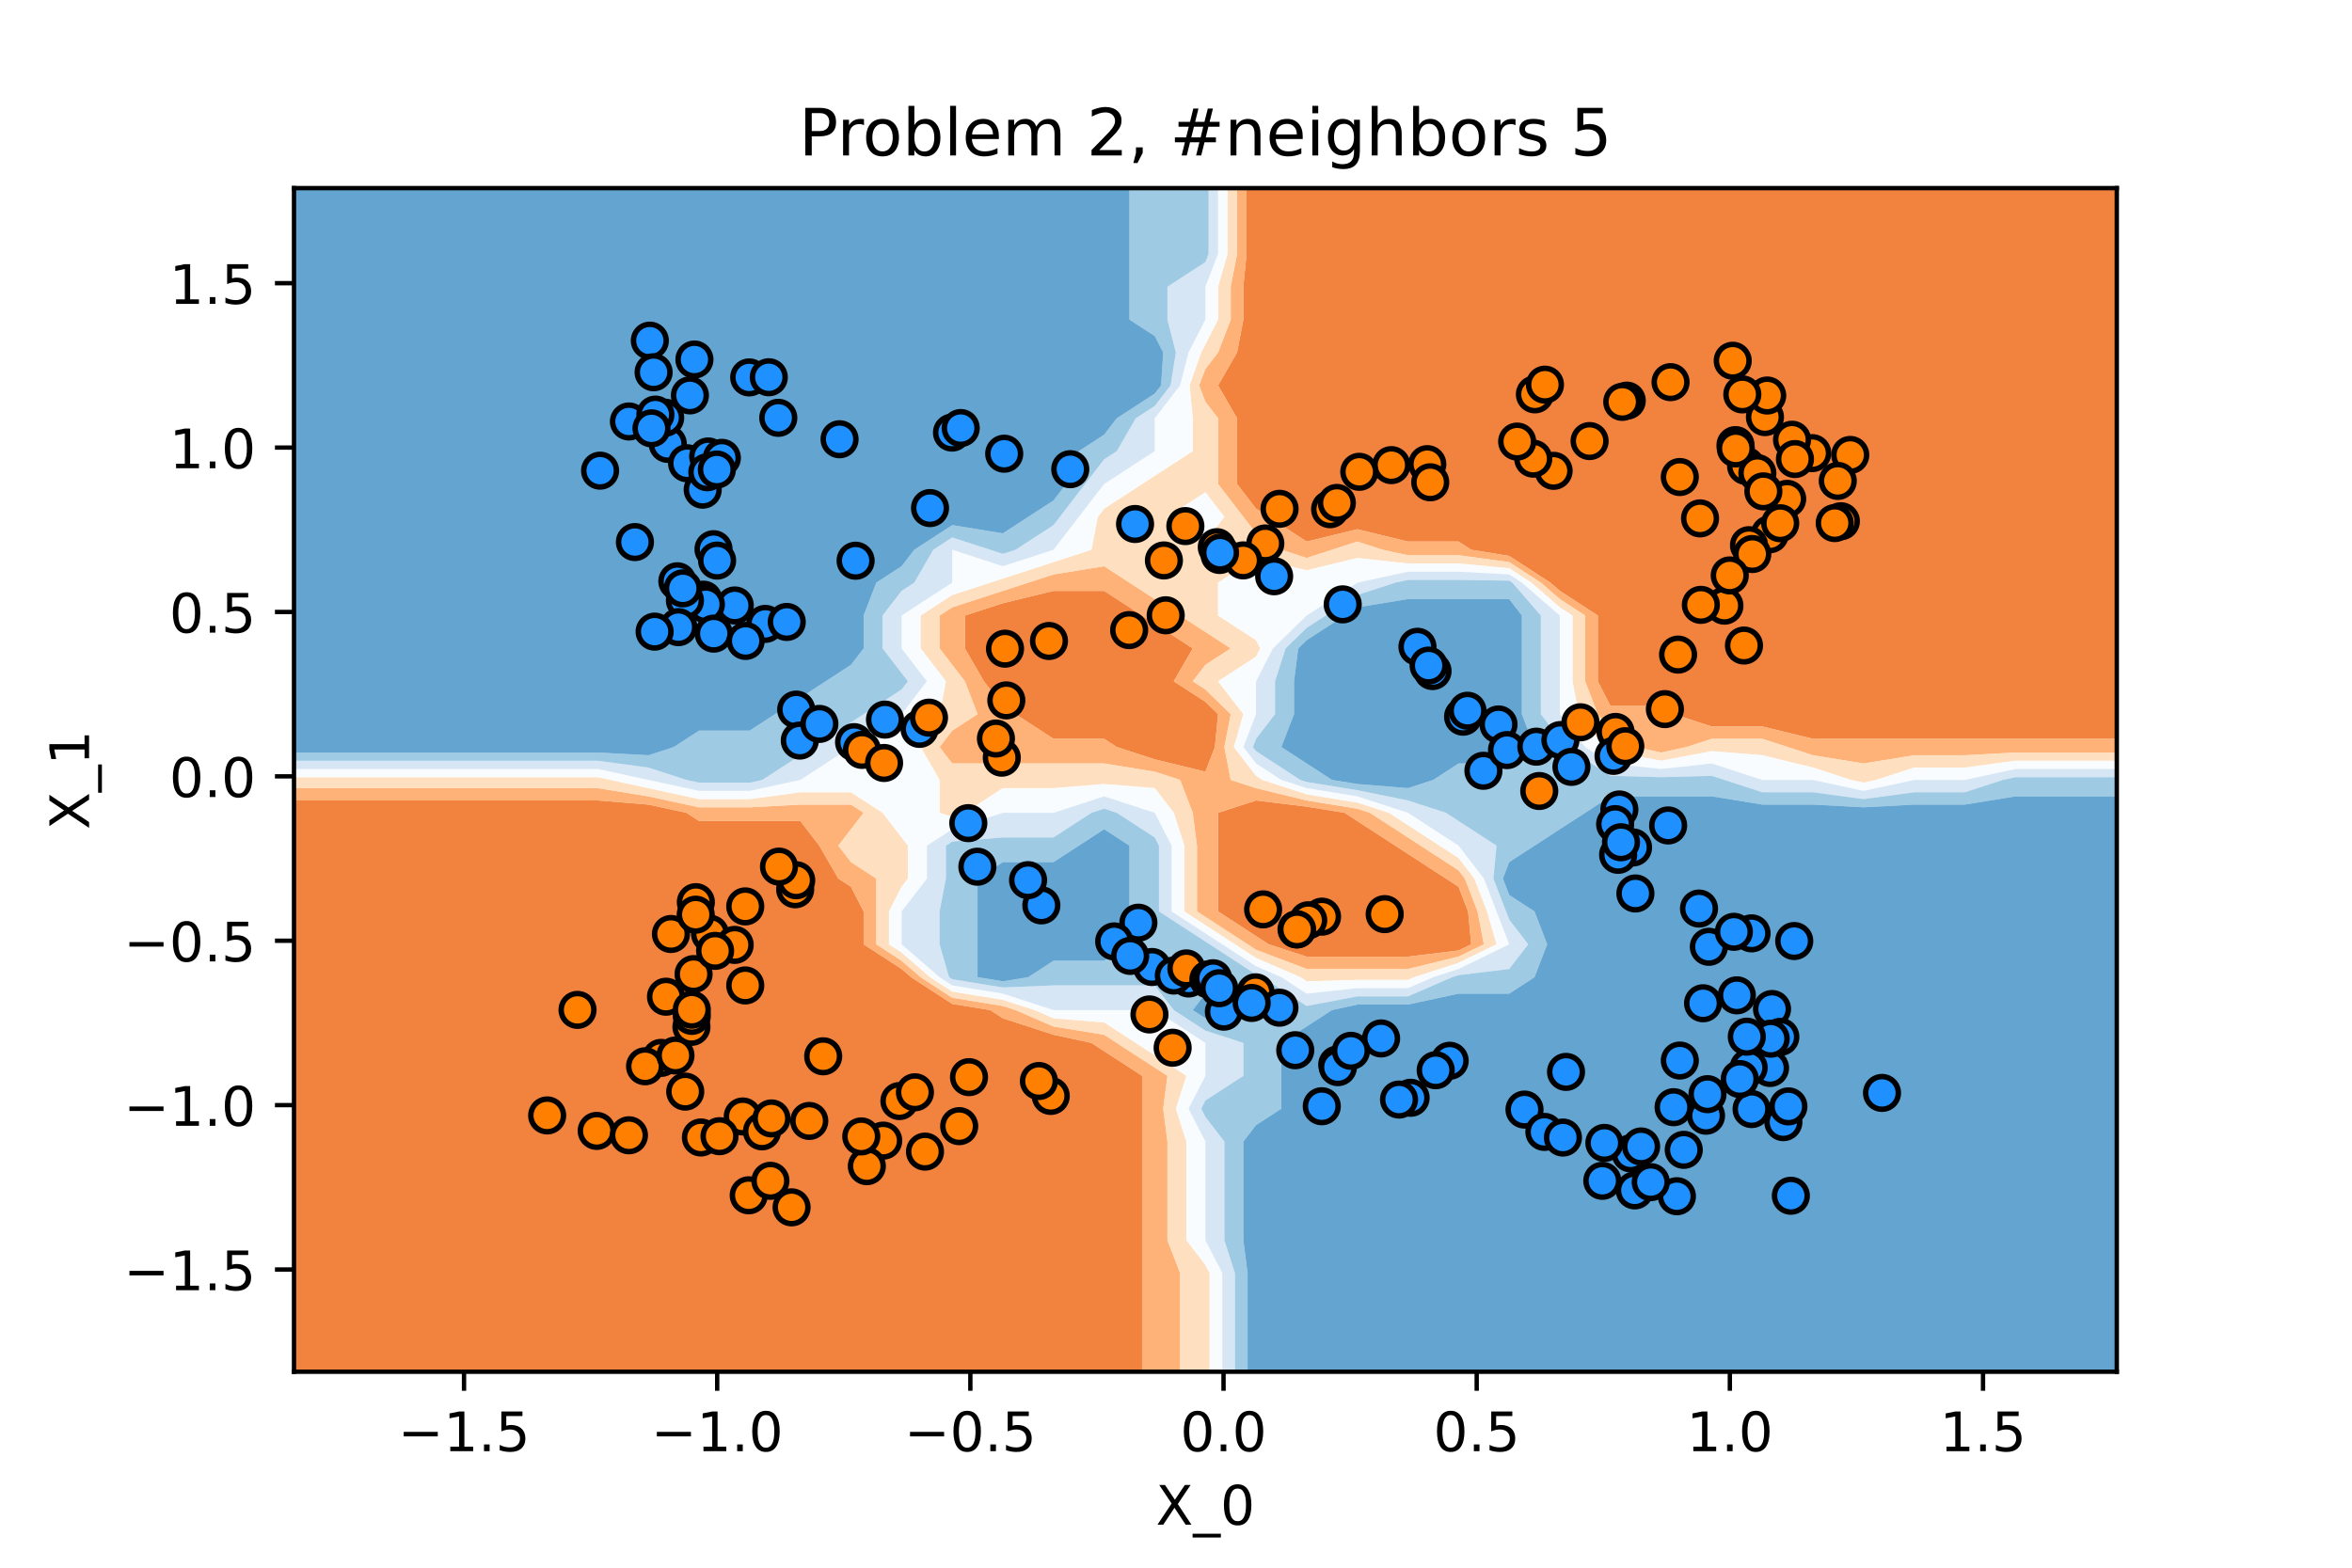 <?xml version="1.0" encoding="utf-8" standalone="no"?>
<!DOCTYPE svg PUBLIC "-//W3C//DTD SVG 1.1//EN"
  "http://www.w3.org/Graphics/SVG/1.1/DTD/svg11.dtd">
<!-- Created with matplotlib (https://matplotlib.org/) -->
<svg height="288pt" version="1.1" viewBox="0 0 432 288" width="432pt" xmlns="http://www.w3.org/2000/svg" xmlns:xlink="http://www.w3.org/1999/xlink">
 <defs>
  <style type="text/css">*{stroke-linecap:butt;stroke-linejoin:round;}</style>
 </defs>
 <g id="figure_1">
  <g id="patch_1">
   <path d="M 0 288 
L 432 288 
L 432 0 
L 0 0 
z
" style="fill:#ffffff;"/>
  </g>
  <g id="axes_1">
   <g id="patch_2">
    <path d="M 54 252 
L 388.8 252 
L 388.8 34.56 
L 54 34.56 
z
" style="fill:#ffffff;"/>
   </g>
   <g id="PathCollection_1">
    <path clip-path="url(#pe7c5cc41ce)" d="M 63.3 252 
L 72.6 252 
L 81.9 252 
L 91.2 252 
L 100.5 252 
L 109.8 252 
L 119.1 252 
L 128.4 252 
L 137.7 252 
L 147 252 
L 156.3 252 
L 165.6 252 
L 174.9 252 
L 184.2 252 
L 193.5 252 
L 202.8 252 
L 209.775 252 
L 209.775 245.96 
L 209.775 239.92 
L 209.775 233.88 
L 209.775 227.84 
L 209.775 221.8 
L 209.775 215.76 
L 209.775 209.72 
L 209.775 203.68 
L 209.775 197.64 
L 202.8 193.11 
L 200.475 191.6 
L 193.5 190.09 
L 184.2 187.07 
L 181.875 185.56 
L 174.9 184.428 
L 167.344 179.52 
L 165.6 178.01 
L 158.625 173.48 
L 158.625 167.44 
L 156.3 162.91 
L 153.975 161.4 
L 150.488 155.36 
L 147 150.83 
L 137.7 150.83 
L 128.4 150.83 
L 126.075 149.32 
L 119.1 147.81 
L 109.8 147.055 
L 100.5 147.055 
L 91.2 147.055 
L 81.9 147.055 
L 72.6 147.055 
L 63.3 147.055 
L 54 147.055 
L 54 149.32 
L 54 155.36 
L 54 161.4 
L 54 167.44 
L 54 173.48 
L 54 179.52 
L 54 185.56 
L 54 191.6 
L 54 197.64 
L 54 203.68 
L 54 209.72 
L 54 215.76 
L 54 221.8 
L 54 227.84 
L 54 233.88 
L 54 239.92 
L 54 245.96 
L 54 252 
z
" style="fill:#ee6410;fill-opacity:0.8;"/>
    <path clip-path="url(#pe7c5cc41ce)" d="M 240 175.745 
L 249.3 175.745 
L 258.6 175.745 
L 267.9 174.613 
L 270.225 173.48 
L 269.644 167.44 
L 267.9 162.91 
L 265.575 161.4 
L 258.6 156.87 
L 256.275 155.36 
L 249.3 150.83 
L 246.975 149.32 
L 240 148.188 
L 230.7 147.055 
L 223.725 149.32 
L 223.725 155.36 
L 223.725 161.4 
L 223.725 167.44 
L 230.7 171.97 
L 233.025 173.48 
z
" style="fill:#ee6410;fill-opacity:0.8;"/>
    <path clip-path="url(#pe7c5cc41ce)" d="M 212.1 139.505 
L 221.4 141.77 
L 223.144 137.24 
L 223.725 131.2 
L 221.4 128.935 
L 215.588 125.16 
L 219.075 119.12 
L 212.1 114.59 
L 209.775 113.08 
L 202.8 108.55 
L 193.5 108.55 
L 184.2 110.815 
L 177.225 113.08 
L 177.225 119.12 
L 180.713 125.16 
L 184.2 129.69 
L 186.525 131.2 
L 193.5 135.73 
L 202.8 135.73 
L 205.125 137.24 
z
" style="fill:#ee6410;fill-opacity:0.8;"/>
    <path clip-path="url(#pe7c5cc41ce)" d="M 314.4 133.465 
L 323.7 133.465 
L 333 135.73 
L 342.3 135.73 
L 351.6 135.73 
L 360.9 135.73 
L 370.2 135.73 
L 379.5 135.73 
L 388.8 135.73 
L 388.8 131.2 
L 388.8 125.16 
L 388.8 119.12 
L 388.8 113.08 
L 388.8 107.04 
L 388.8 101 
L 388.8 94.96 
L 388.8 88.92 
L 388.8 82.88 
L 388.8 76.84 
L 388.8 70.8 
L 388.8 64.76 
L 388.8 58.72 
L 388.8 52.68 
L 388.8 46.64 
L 388.8 40.6 
L 388.8 34.56 
L 379.5 34.56 
L 370.2 34.56 
L 360.9 34.56 
L 351.6 34.56 
L 342.3 34.56 
L 333 34.56 
L 323.7 34.56 
L 314.4 34.56 
L 305.1 34.56 
L 295.8 34.56 
L 286.5 34.56 
L 277.2 34.56 
L 267.9 34.56 
L 258.6 34.56 
L 249.3 34.56 
L 240 34.56 
L 230.7 34.56 
L 228.956 34.56 
L 228.956 40.6 
L 228.956 46.64 
L 228.375 52.68 
L 228.375 58.72 
L 227.213 64.76 
L 223.725 70.8 
L 227.213 76.84 
L 227.213 82.88 
L 227.213 88.92 
L 230.7 93.45 
L 233.025 94.96 
L 240 99.49 
L 249.3 97.225 
L 258.6 99.49 
L 267.9 99.49 
L 270.225 101 
L 277.2 102.132 
L 284.756 107.04 
L 286.5 108.55 
L 293.475 113.08 
L 293.475 119.12 
L 293.475 125.16 
L 295.8 129.69 
L 305.1 129.69 
L 307.425 131.2 
z
" style="fill:#ee6410;fill-opacity:0.8;"/>
   </g>
   <g id="PathCollection_2">
    <path clip-path="url(#pe7c5cc41ce)" d="M 212.1 252 
L 216.75 252 
L 216.75 245.96 
L 216.75 239.92 
L 216.75 233.88 
L 214.425 227.84 
L 214.425 221.8 
L 214.425 215.76 
L 214.425 209.72 
L 213.65 203.68 
L 214.425 197.64 
L 212.1 196.13 
L 205.125 191.6 
L 202.8 190.09 
L 193.5 188.58 
L 186.525 185.56 
L 184.2 184.805 
L 174.9 183.295 
L 169.088 179.52 
L 165.6 176.5 
L 160.95 173.48 
L 160.95 167.44 
L 160.95 161.4 
L 156.3 158.38 
L 153.975 155.36 
L 156.3 152.34 
L 158.625 149.32 
L 156.3 147.81 
L 147 147.81 
L 137.7 148.313 
L 128.4 148.313 
L 119.1 146.3 
L 109.8 144.79 
L 100.5 144.79 
L 91.2 144.79 
L 81.9 144.79 
L 72.6 144.79 
L 63.3 144.79 
L 54 144.79 
L 54 147.055 
L 63.3 147.055 
L 72.6 147.055 
L 81.9 147.055 
L 91.2 147.055 
L 100.5 147.055 
L 109.8 147.055 
L 119.1 147.81 
L 126.075 149.32 
L 128.4 150.83 
L 137.7 150.83 
L 147 150.83 
L 150.488 155.36 
L 153.975 161.4 
L 156.3 162.91 
L 158.625 167.44 
L 158.625 173.48 
L 165.6 178.01 
L 167.344 179.52 
L 174.9 184.428 
L 181.875 185.56 
L 184.2 187.07 
L 193.5 190.09 
L 200.475 191.6 
L 202.8 193.11 
L 209.775 197.64 
L 209.775 203.68 
L 209.775 209.72 
L 209.775 215.76 
L 209.775 221.8 
L 209.775 227.84 
L 209.775 233.88 
L 209.775 239.92 
L 209.775 245.96 
L 209.775 252 
z
" style="fill:#fd9f56;fill-opacity:0.8;"/>
    <path clip-path="url(#pe7c5cc41ce)" d="M 230.7 174.487 
L 240 178.01 
L 249.3 178.01 
L 258.6 178.01 
L 267.9 175.745 
L 272.55 173.48 
L 271.387 167.44 
L 269.062 161.4 
L 267.9 159.89 
L 260.925 155.36 
L 258.6 153.85 
L 251.625 149.32 
L 249.3 148.565 
L 240 147.055 
L 230.7 144.79 
L 226.05 143.28 
L 224.887 137.24 
L 226.05 131.2 
L 221.4 126.67 
L 219.075 125.16 
L 221.4 122.14 
L 226.05 119.12 
L 221.4 116.1 
L 216.75 113.08 
L 212.1 110.06 
L 207.45 107.04 
L 202.8 104.02 
L 193.5 105.53 
L 188.85 107.04 
L 184.2 108.55 
L 174.9 111.57 
L 172.575 113.08 
L 172.575 119.12 
L 174.9 122.14 
L 177.225 125.16 
L 179.55 131.2 
L 174.9 134.22 
L 172.575 137.24 
L 174.9 140.26 
L 184.2 140.26 
L 193.5 140.26 
L 202.8 140.26 
L 212.1 141.77 
L 216.75 143.28 
L 219.075 149.32 
L 219.85 155.36 
L 219.85 161.4 
L 219.85 167.44 
L 221.4 168.447 
L 229.15 173.48 
z
M 233.025 173.48 
L 230.7 171.97 
L 223.725 167.44 
L 223.725 161.4 
L 223.725 155.36 
L 223.725 149.32 
L 230.7 147.055 
L 240 148.188 
L 246.975 149.32 
L 249.3 150.83 
L 256.275 155.36 
L 258.6 156.87 
L 265.575 161.4 
L 267.9 162.91 
L 269.644 167.44 
L 270.225 173.48 
L 267.9 174.613 
L 258.6 175.745 
L 249.3 175.745 
L 240 175.745 
z
M 205.125 137.24 
L 202.8 135.73 
L 193.5 135.73 
L 186.525 131.2 
L 184.2 129.69 
L 180.713 125.16 
L 177.225 119.12 
L 177.225 113.08 
L 184.2 110.815 
L 193.5 108.55 
L 202.8 108.55 
L 209.775 113.08 
L 212.1 114.59 
L 219.075 119.12 
L 215.588 125.16 
L 221.4 128.935 
L 223.725 131.2 
L 223.144 137.24 
L 221.4 141.77 
L 212.1 139.505 
z
" style="fill:#fd9f56;fill-opacity:0.8;"/>
    <path clip-path="url(#pe7c5cc41ce)" d="M 305.1 138.247 
L 309.75 137.24 
L 314.4 135.73 
L 323.7 135.73 
L 328.35 137.24 
L 333 138.75 
L 342.3 140.26 
L 351.6 138.75 
L 360.9 138.75 
L 370.2 138.247 
L 379.5 138.247 
L 388.8 138.247 
L 388.8 137.24 
L 388.8 135.73 
L 379.5 135.73 
L 370.2 135.73 
L 360.9 135.73 
L 351.6 135.73 
L 342.3 135.73 
L 333 135.73 
L 323.7 133.465 
L 314.4 133.465 
L 307.425 131.2 
L 305.1 129.69 
L 295.8 129.69 
L 293.475 125.16 
L 293.475 119.12 
L 293.475 113.08 
L 286.5 108.55 
L 284.756 107.04 
L 277.2 102.132 
L 270.225 101 
L 267.9 99.49 
L 258.6 99.49 
L 249.3 97.225 
L 240 99.49 
L 233.025 94.96 
L 230.7 93.45 
L 227.213 88.92 
L 227.213 82.88 
L 227.213 76.84 
L 223.725 70.8 
L 227.213 64.76 
L 228.375 58.72 
L 228.375 52.68 
L 228.956 46.64 
L 228.956 40.6 
L 228.956 34.56 
L 227.213 34.56 
L 227.213 40.6 
L 227.213 46.64 
L 226.05 52.68 
L 226.05 58.72 
L 223.725 64.76 
L 221.4 67.78 
L 220.238 70.8 
L 221.4 73.82 
L 223.725 76.84 
L 223.725 82.88 
L 223.725 88.92 
L 228.375 94.96 
L 230.7 97.98 
L 235.35 101 
L 240 102.51 
L 244.65 101 
L 249.3 99.49 
L 253.95 101 
L 258.6 102.007 
L 267.9 102.007 
L 277.2 103.265 
L 283.012 107.04 
L 286.5 110.06 
L 291.15 113.08 
L 291.15 119.12 
L 291.15 125.16 
L 293.475 131.2 
L 295.8 134.22 
L 300.45 137.24 
z
" style="fill:#fd9f56;fill-opacity:0.8;"/>
   </g>
   <g id="PathCollection_3">
    <path clip-path="url(#pe7c5cc41ce)" d="M 221.4 252 
L 222.175 252 
L 222.175 245.96 
L 222.175 239.92 
L 222.175 233.88 
L 221.4 232.37 
L 217.912 227.84 
L 217.912 221.8 
L 217.912 215.76 
L 217.912 209.72 
L 215.975 203.68 
L 217.912 197.64 
L 212.1 193.865 
L 208.613 191.6 
L 202.8 187.825 
L 193.5 187.07 
L 190.012 185.56 
L 184.2 183.673 
L 174.9 182.162 
L 170.831 179.52 
L 165.6 174.99 
L 163.275 173.48 
L 163.275 167.44 
L 165.6 162.91 
L 166.762 161.4 
L 166.762 155.36 
L 165.6 153.85 
L 162.113 149.32 
L 156.3 145.545 
L 147 145.545 
L 137.7 146.803 
L 128.4 146.803 
L 119.1 144.79 
L 112.125 143.28 
L 109.8 142.777 
L 100.5 142.777 
L 91.2 142.777 
L 81.9 142.777 
L 72.6 142.777 
L 63.3 142.777 
L 54 142.777 
L 54 143.28 
L 54 144.79 
L 63.3 144.79 
L 72.6 144.79 
L 81.9 144.79 
L 91.2 144.79 
L 100.5 144.79 
L 109.8 144.79 
L 119.1 146.3 
L 128.4 148.313 
L 137.7 148.313 
L 147 147.81 
L 156.3 147.81 
L 158.625 149.32 
L 156.3 152.34 
L 153.975 155.36 
L 156.3 158.38 
L 160.95 161.4 
L 160.95 167.44 
L 160.95 173.48 
L 165.6 176.5 
L 169.088 179.52 
L 174.9 183.295 
L 184.2 184.805 
L 186.525 185.56 
L 193.5 188.58 
L 202.8 190.09 
L 205.125 191.6 
L 212.1 196.13 
L 214.425 197.64 
L 213.65 203.68 
L 214.425 209.72 
L 214.425 215.76 
L 214.425 221.8 
L 214.425 227.84 
L 216.75 233.88 
L 216.75 239.92 
L 216.75 245.96 
L 216.75 252 
z
" style="fill:#fdd7af;fill-opacity:0.8;"/>
    <path clip-path="url(#pe7c5cc41ce)" d="M 240 180.275 
L 249.3 180.023 
L 258.6 180.023 
L 259.762 179.52 
L 267.9 176.877 
L 274.875 173.48 
L 273.131 167.44 
L 270.806 161.4 
L 267.9 157.625 
L 264.413 155.36 
L 258.6 151.585 
L 255.113 149.32 
L 249.3 147.433 
L 240 145.923 
L 231.863 143.28 
L 230.7 142.525 
L 226.631 137.24 
L 228.375 131.2 
L 223.725 125.16 
L 230.7 120.63 
L 231.475 119.12 
L 230.7 117.61 
L 223.725 113.08 
L 223.725 107.04 
L 230.7 102.51 
L 240 104.775 
L 249.3 102.51 
L 258.6 103.517 
L 267.9 103.517 
L 277.2 104.397 
L 281.269 107.04 
L 286.5 111.57 
L 288.825 113.08 
L 288.825 119.12 
L 288.825 125.16 
L 289.988 131.2 
L 294.637 137.24 
L 295.8 137.995 
L 305.1 139.757 
L 314.4 137.995 
L 323.7 138.75 
L 333 141.015 
L 339.975 143.28 
L 342.3 143.783 
L 344.625 143.28 
L 351.6 141.015 
L 360.9 141.015 
L 370.2 139.757 
L 379.5 139.757 
L 388.8 139.757 
L 388.8 138.247 
L 379.5 138.247 
L 370.2 138.247 
L 360.9 138.75 
L 351.6 138.75 
L 342.3 140.26 
L 333 138.75 
L 328.35 137.24 
L 323.7 135.73 
L 314.4 135.73 
L 309.75 137.24 
L 305.1 138.247 
L 300.45 137.24 
L 295.8 134.22 
L 293.475 131.2 
L 291.15 125.16 
L 291.15 119.12 
L 291.15 113.08 
L 286.5 110.06 
L 283.012 107.04 
L 277.2 103.265 
L 267.9 102.007 
L 258.6 102.007 
L 253.95 101 
L 249.3 99.49 
L 244.65 101 
L 240 102.51 
L 235.35 101 
L 230.7 97.98 
L 228.375 94.96 
L 223.725 88.92 
L 223.725 82.88 
L 223.725 76.84 
L 221.4 73.82 
L 220.238 70.8 
L 221.4 67.78 
L 223.725 64.76 
L 226.05 58.72 
L 226.05 52.68 
L 227.213 46.64 
L 227.213 40.6 
L 227.213 34.56 
L 225.469 34.56 
L 225.469 40.6 
L 225.469 46.64 
L 223.725 52.68 
L 223.725 58.72 
L 221.4 63.25 
L 220.625 64.76 
L 218.494 70.8 
L 219.075 76.84 
L 219.075 82.88 
L 212.1 87.41 
L 209.775 88.92 
L 202.8 93.45 
L 201.637 94.96 
L 200.475 101 
L 193.5 103.265 
L 184.2 106.285 
L 181.875 107.04 
L 174.9 109.305 
L 169.088 113.08 
L 169.088 119.12 
L 173.738 125.16 
L 172.575 131.2 
L 169.088 137.24 
L 172.575 143.28 
L 172.575 149.32 
L 174.9 150.075 
L 177.225 149.32 
L 184.2 144.79 
L 193.5 144.79 
L 202.8 144.035 
L 212.1 144.79 
L 215.588 149.32 
L 217.525 155.36 
L 217.525 161.4 
L 217.525 167.44 
L 221.4 169.957 
L 226.825 173.48 
L 230.7 175.997 
L 238.838 179.52 
z
M 229.15 173.48 
L 221.4 168.447 
L 219.85 167.44 
L 219.85 161.4 
L 219.85 155.36 
L 219.075 149.32 
L 216.75 143.28 
L 212.1 141.77 
L 202.8 140.26 
L 193.5 140.26 
L 184.2 140.26 
L 174.9 140.26 
L 172.575 137.24 
L 174.9 134.22 
L 179.55 131.2 
L 177.225 125.16 
L 174.9 122.14 
L 172.575 119.12 
L 172.575 113.08 
L 174.9 111.57 
L 184.2 108.55 
L 188.85 107.04 
L 193.5 105.53 
L 202.8 104.02 
L 207.45 107.04 
L 212.1 110.06 
L 216.75 113.08 
L 221.4 116.1 
L 226.05 119.12 
L 221.4 122.14 
L 219.075 125.16 
L 221.4 126.67 
L 226.05 131.2 
L 224.887 137.24 
L 226.05 143.28 
L 230.7 144.79 
L 240 147.055 
L 249.3 148.565 
L 251.625 149.32 
L 258.6 153.85 
L 260.925 155.36 
L 267.9 159.89 
L 269.062 161.4 
L 271.387 167.44 
L 272.55 173.48 
L 267.9 175.745 
L 258.6 178.01 
L 249.3 178.01 
L 240 178.01 
L 230.7 174.487 
z
M 214.425 94.96 
L 221.4 90.43 
L 224.887 94.96 
L 221.4 99.49 
z
" style="fill:#fdd7af;fill-opacity:0.8;"/>
   </g>
   <g id="PathCollection_4">
    <path clip-path="url(#pe7c5cc41ce)" d="M 224.5 245.96 
L 224.5 239.92 
L 224.5 233.88 
L 221.4 227.84 
L 221.4 221.8 
L 221.4 215.76 
L 221.4 209.72 
L 221.4 209.72 
L 218.3 203.68 
L 221.4 197.64 
L 221.4 197.64 
L 221.4 191.6 
L 221.4 191.6 
L 212.1 185.56 
L 212.1 185.56 
L 202.8 185.56 
L 193.5 185.56 
L 184.2 182.54 
L 174.9 181.03 
L 172.575 179.52 
L 165.6 173.48 
L 165.6 167.44 
L 170.25 161.4 
L 170.25 155.36 
L 174.9 152.34 
L 184.2 149.32 
L 193.5 149.32 
L 193.5 149.32 
L 202.8 146.3 
L 212.1 149.32 
L 212.1 149.32 
L 215.2 155.36 
L 215.2 161.4 
L 215.2 167.44 
L 221.4 171.467 
L 224.5 173.48 
L 230.7 177.507 
L 235.35 179.52 
L 240 182.54 
L 249.3 181.533 
L 258.6 181.533 
L 263.25 179.52 
L 267.9 178.01 
L 277.2 173.48 
L 277.2 173.48 
L 277.2 173.48 
L 274.875 167.44 
L 272.55 161.4 
L 267.9 155.36 
L 267.9 155.36 
L 258.6 149.32 
L 258.6 149.32 
L 249.3 146.3 
L 240 144.79 
L 235.35 143.28 
L 230.7 140.26 
L 228.375 137.24 
L 230.7 131.2 
L 230.7 131.2 
L 230.7 125.16 
L 233.8 119.12 
L 240 113.08 
L 240 113.08 
L 249.3 107.04 
L 249.3 107.04 
L 258.6 105.027 
L 267.9 105.027 
L 277.2 105.53 
L 279.525 107.04 
L 286.5 113.08 
L 286.5 119.12 
L 286.5 125.16 
L 286.5 131.2 
L 286.5 131.2 
L 291.15 137.24 
L 295.8 140.26 
L 305.1 141.267 
L 314.4 140.26 
L 323.7 143.28 
L 323.7 143.28 
L 333 143.28 
L 342.3 145.293 
L 351.6 143.28 
L 360.9 143.28 
L 360.9 143.28 
L 370.2 141.267 
L 379.5 141.267 
L 388.8 141.267 
L 388.8 139.757 
L 379.5 139.757 
L 370.2 139.757 
L 360.9 141.015 
L 351.6 141.015 
L 344.625 143.28 
L 342.3 143.783 
L 339.975 143.28 
L 333 141.015 
L 323.7 138.75 
L 314.4 137.995 
L 305.1 139.757 
L 295.8 137.995 
L 294.637 137.24 
L 289.988 131.2 
L 288.825 125.16 
L 288.825 119.12 
L 288.825 113.08 
L 286.5 111.57 
L 281.269 107.04 
L 277.2 104.397 
L 267.9 103.517 
L 258.6 103.517 
L 249.3 102.51 
L 240 104.775 
L 230.7 102.51 
L 223.725 107.04 
L 223.725 113.08 
L 230.7 117.61 
L 231.475 119.12 
L 230.7 120.63 
L 223.725 125.16 
L 228.375 131.2 
L 226.631 137.24 
L 230.7 142.525 
L 231.863 143.28 
L 240 145.923 
L 249.3 147.433 
L 255.113 149.32 
L 258.6 151.585 
L 264.413 155.36 
L 267.9 157.625 
L 270.806 161.4 
L 273.131 167.44 
L 274.875 173.48 
L 267.9 176.877 
L 259.762 179.52 
L 258.6 180.023 
L 249.3 180.023 
L 240 180.275 
L 238.838 179.52 
L 230.7 175.997 
L 226.825 173.48 
L 221.4 169.957 
L 217.525 167.44 
L 217.525 161.4 
L 217.525 155.36 
L 215.588 149.32 
L 212.1 144.79 
L 202.8 144.035 
L 193.5 144.79 
L 184.2 144.79 
L 177.225 149.32 
L 174.9 150.075 
L 172.575 149.32 
L 172.575 143.28 
L 169.088 137.24 
L 172.575 131.2 
L 173.738 125.16 
L 169.088 119.12 
L 169.088 113.08 
L 174.9 109.305 
L 181.875 107.04 
L 184.2 106.285 
L 193.5 103.265 
L 200.475 101 
L 201.637 94.96 
L 202.8 93.45 
L 209.775 88.92 
L 212.1 87.41 
L 219.075 82.88 
L 219.075 76.84 
L 218.494 70.8 
L 220.625 64.76 
L 221.4 63.25 
L 223.725 58.72 
L 223.725 52.68 
L 225.469 46.64 
L 225.469 40.6 
L 225.469 34.56 
L 223.725 34.56 
L 223.725 40.6 
L 223.725 46.64 
L 221.4 52.68 
L 221.4 52.68 
L 221.4 58.72 
L 218.3 64.76 
L 216.75 70.8 
L 212.1 76.84 
L 212.1 76.84 
L 212.1 82.88 
L 202.8 88.92 
L 202.8 88.92 
L 198.15 94.96 
L 193.5 101 
L 193.5 101 
L 184.2 104.02 
L 174.9 101 
L 174.9 101 
L 174.9 101 
L 174.9 107.04 
L 165.6 113.08 
L 165.6 113.08 
L 165.6 119.12 
L 165.6 119.12 
L 170.25 125.16 
L 165.6 131.2 
L 165.6 131.2 
L 156.3 137.24 
L 156.3 137.24 
L 147 143.28 
L 147 143.28 
L 137.7 145.293 
L 128.4 145.293 
L 119.1 143.28 
L 119.1 143.28 
L 109.8 141.267 
L 100.5 141.267 
L 91.2 141.267 
L 81.9 141.267 
L 72.6 141.267 
L 63.3 141.267 
L 54 141.267 
L 54 142.777 
L 63.3 142.777 
L 72.6 142.777 
L 81.9 142.777 
L 91.2 142.777 
L 100.5 142.777 
L 109.8 142.777 
L 112.125 143.28 
L 119.1 144.79 
L 128.4 146.803 
L 137.7 146.803 
L 147 145.545 
L 156.3 145.545 
L 162.113 149.32 
L 165.6 153.85 
L 166.762 155.36 
L 166.762 161.4 
L 165.6 162.91 
L 163.275 167.44 
L 163.275 173.48 
L 165.6 174.99 
L 170.831 179.52 
L 174.9 182.162 
L 184.2 183.673 
L 190.012 185.56 
L 193.5 187.07 
L 202.8 187.825 
L 208.613 191.6 
L 212.1 193.865 
L 217.912 197.64 
L 215.975 203.68 
L 217.912 209.72 
L 217.912 215.76 
L 217.912 221.8 
L 217.912 227.84 
L 221.4 232.37 
L 222.175 233.88 
L 222.175 239.92 
L 222.175 245.96 
L 222.175 252 
L 224.5 252 
z
" style="fill:#f7fbff;fill-opacity:0.8;"/>
    <path clip-path="url(#pe7c5cc41ce)" d="M 221.4 99.49 
L 224.887 94.96 
L 221.4 90.43 
L 214.425 94.96 
z
" style="fill:#f7fbff;fill-opacity:0.8;"/>
   </g>
   <g id="PathCollection_5">
    <path clip-path="url(#pe7c5cc41ce)" d="M 226.825 245.96 
L 226.825 239.92 
L 226.825 233.88 
L 224.887 227.84 
L 224.887 221.8 
L 224.887 215.76 
L 224.887 209.72 
L 221.4 205.19 
L 220.625 203.68 
L 221.4 202.17 
L 228.375 197.64 
L 228.375 191.6 
L 221.4 189.335 
L 215.588 185.56 
L 212.1 181.03 
L 202.8 181.03 
L 193.5 181.03 
L 184.2 181.407 
L 174.9 179.898 
L 174.319 179.52 
L 172.575 173.48 
L 172.575 167.44 
L 173.738 161.4 
L 173.738 155.36 
L 174.9 154.605 
L 184.2 153.85 
L 193.5 153.85 
L 200.475 149.32 
L 202.8 148.565 
L 205.125 149.32 
L 212.1 153.85 
L 212.875 155.36 
L 212.875 161.4 
L 212.875 167.44 
L 221.4 172.977 
L 222.175 173.48 
L 230.7 179.017 
L 231.863 179.52 
L 240 184.805 
L 249.3 183.043 
L 258.6 183.043 
L 266.738 179.52 
L 267.9 179.143 
L 277.2 178.01 
L 280.688 173.48 
L 277.2 168.95 
L 276.619 167.44 
L 274.294 161.4 
L 274.875 155.36 
L 267.9 150.83 
L 265.575 149.32 
L 258.6 147.055 
L 249.3 145.167 
L 240 143.657 
L 238.838 143.28 
L 230.7 137.995 
L 230.119 137.24 
L 230.7 135.73 
L 234.188 131.2 
L 234.188 125.16 
L 236.125 119.12 
L 240 115.345 
L 243.488 113.08 
L 249.3 109.305 
L 256.275 107.04 
L 258.6 106.537 
L 267.9 106.537 
L 277.2 106.662 
L 277.781 107.04 
L 283.012 113.08 
L 283.012 119.12 
L 283.012 125.16 
L 283.012 131.2 
L 286.5 135.73 
L 287.663 137.24 
L 295.8 142.525 
L 305.1 142.777 
L 314.4 142.525 
L 316.725 143.28 
L 323.7 145.545 
L 333 145.545 
L 342.3 146.803 
L 351.6 145.545 
L 360.9 145.545 
L 367.875 143.28 
L 370.2 142.777 
L 379.5 142.777 
L 388.8 142.777 
L 388.8 141.267 
L 379.5 141.267 
L 370.2 141.267 
L 360.9 143.28 
L 360.9 143.28 
L 351.6 143.28 
L 342.3 145.293 
L 333 143.28 
L 323.7 143.28 
L 323.7 143.28 
L 314.4 140.26 
L 305.1 141.267 
L 295.8 140.26 
L 291.15 137.24 
L 286.5 131.2 
L 286.5 131.2 
L 286.5 125.16 
L 286.5 119.12 
L 286.5 113.08 
L 279.525 107.04 
L 277.2 105.53 
L 267.9 105.027 
L 258.6 105.027 
L 249.3 107.04 
L 249.3 107.04 
L 240 113.08 
L 240 113.08 
L 233.8 119.12 
L 230.7 125.16 
L 230.7 131.2 
L 230.7 131.2 
L 228.375 137.24 
L 230.7 140.26 
L 235.35 143.28 
L 240 144.79 
L 249.3 146.3 
L 258.6 149.32 
L 258.6 149.32 
L 267.9 155.36 
L 267.9 155.36 
L 272.55 161.4 
L 274.875 167.44 
L 277.2 173.48 
L 277.2 173.48 
L 267.9 178.01 
L 263.25 179.52 
L 258.6 181.533 
L 249.3 181.533 
L 240 182.54 
L 235.35 179.52 
L 230.7 177.507 
L 224.5 173.48 
L 221.4 171.467 
L 215.2 167.44 
L 215.2 161.4 
L 215.2 155.36 
L 212.1 149.32 
L 212.1 149.32 
L 202.8 146.3 
L 193.5 149.32 
L 193.5 149.32 
L 184.2 149.32 
L 174.9 152.34 
L 170.25 155.36 
L 170.25 161.4 
L 165.6 167.44 
L 165.6 173.48 
L 172.575 179.52 
L 174.9 181.03 
L 184.2 182.54 
L 193.5 185.56 
L 202.8 185.56 
L 212.1 185.56 
L 212.1 185.56 
L 221.4 191.6 
L 221.4 191.6 
L 221.4 197.64 
L 221.4 197.64 
L 218.3 203.68 
L 221.4 209.72 
L 221.4 209.72 
L 221.4 215.76 
L 221.4 221.8 
L 221.4 227.84 
L 224.5 233.88 
L 224.5 239.92 
L 224.5 245.96 
L 224.5 252 
L 226.825 252 
z
" style="fill:#cde0f1;fill-opacity:0.8;"/>
    <path clip-path="url(#pe7c5cc41ce)" d="M 128.4 145.293 
L 137.7 145.293 
L 147 143.28 
L 147 143.28 
L 156.3 137.24 
L 156.3 137.24 
L 165.6 131.2 
L 165.6 131.2 
L 170.25 125.16 
L 165.6 119.12 
L 165.6 119.12 
L 165.6 113.08 
L 165.6 113.08 
L 174.9 107.04 
L 174.9 101 
L 174.9 101 
L 174.9 101 
L 184.2 104.02 
L 193.5 101 
L 193.5 101 
L 198.15 94.96 
L 202.8 88.92 
L 202.8 88.92 
L 212.1 82.88 
L 212.1 76.84 
L 212.1 76.84 
L 216.75 70.8 
L 218.3 64.76 
L 221.4 58.72 
L 221.4 52.68 
L 221.4 52.68 
L 223.725 46.64 
L 223.725 40.6 
L 223.725 34.56 
L 221.981 34.56 
L 221.981 40.6 
L 221.981 46.64 
L 221.4 48.15 
L 214.425 52.68 
L 214.425 58.72 
L 215.975 64.76 
L 215.006 70.8 
L 212.1 74.575 
L 208.613 76.84 
L 205.125 82.88 
L 202.8 84.39 
L 199.312 88.92 
L 194.662 94.96 
L 193.5 96.47 
L 186.525 101 
L 184.2 101.755 
L 181.875 101 
L 174.9 98.735 
L 171.412 101 
L 167.925 107.04 
L 165.6 108.55 
L 162.113 113.08 
L 162.113 119.12 
L 165.6 123.65 
L 166.762 125.16 
L 165.6 126.67 
L 158.625 131.2 
L 156.3 132.71 
L 149.325 137.24 
L 147 138.75 
L 140.025 143.28 
L 137.7 143.783 
L 128.4 143.783 
L 126.075 143.28 
L 119.1 141.015 
L 109.8 139.757 
L 100.5 139.757 
L 91.2 139.757 
L 81.9 139.757 
L 72.6 139.757 
L 63.3 139.757 
L 54 139.757 
L 54 141.267 
L 63.3 141.267 
L 72.6 141.267 
L 81.9 141.267 
L 91.2 141.267 
L 100.5 141.267 
L 109.8 141.267 
L 119.1 143.28 
L 119.1 143.28 
z
" style="fill:#cde0f1;fill-opacity:0.8;"/>
   </g>
   <g id="PathCollection_6">
    <path clip-path="url(#pe7c5cc41ce)" d="M 229.15 245.96 
L 229.15 239.92 
L 229.15 233.88 
L 228.375 227.84 
L 228.375 221.8 
L 228.375 215.76 
L 228.375 209.72 
L 230.7 206.7 
L 235.35 203.68 
L 235.35 197.64 
L 235.35 191.6 
L 240 188.58 
L 244.65 185.56 
L 249.3 184.553 
L 258.6 184.553 
L 267.9 182.54 
L 277.2 182.54 
L 281.85 179.52 
L 284.175 173.48 
L 281.85 167.44 
L 277.2 164.42 
L 276.038 161.4 
L 277.2 158.38 
L 281.85 155.36 
L 286.5 152.34 
L 291.15 149.32 
L 295.8 146.3 
L 305.1 146.3 
L 314.4 146.3 
L 323.7 147.81 
L 333 147.81 
L 342.3 148.313 
L 351.6 147.81 
L 360.9 147.81 
L 370.2 146.3 
L 379.5 146.3 
L 388.8 146.3 
L 388.8 143.28 
L 388.8 142.777 
L 379.5 142.777 
L 370.2 142.777 
L 367.875 143.28 
L 360.9 145.545 
L 351.6 145.545 
L 342.3 146.803 
L 333 145.545 
L 323.7 145.545 
L 316.725 143.28 
L 314.4 142.525 
L 305.1 142.777 
L 295.8 142.525 
L 287.663 137.24 
L 286.5 135.73 
L 283.012 131.2 
L 283.012 125.16 
L 283.012 119.12 
L 283.012 113.08 
L 277.781 107.04 
L 277.2 106.662 
L 267.9 106.537 
L 258.6 106.537 
L 256.275 107.04 
L 249.3 109.305 
L 243.488 113.08 
L 240 115.345 
L 236.125 119.12 
L 234.188 125.16 
L 234.188 131.2 
L 230.7 135.73 
L 230.119 137.24 
L 230.7 137.995 
L 238.838 143.28 
L 240 143.657 
L 249.3 145.167 
L 258.6 147.055 
L 265.575 149.32 
L 267.9 150.83 
L 274.875 155.36 
L 274.294 161.4 
L 276.619 167.44 
L 277.2 168.95 
L 280.688 173.48 
L 277.2 178.01 
L 267.9 179.143 
L 266.738 179.52 
L 258.6 183.043 
L 249.3 183.043 
L 240 184.805 
L 231.863 179.52 
L 230.7 179.017 
L 222.175 173.48 
L 221.4 172.977 
L 212.875 167.44 
L 212.875 161.4 
L 212.875 155.36 
L 212.1 153.85 
L 205.125 149.32 
L 202.8 148.565 
L 200.475 149.32 
L 193.5 153.85 
L 184.2 153.85 
L 174.9 154.605 
L 173.738 155.36 
L 173.738 161.4 
L 172.575 167.44 
L 172.575 173.48 
L 174.319 179.52 
L 174.9 179.898 
L 184.2 181.407 
L 193.5 181.03 
L 202.8 181.03 
L 212.1 181.03 
L 215.588 185.56 
L 221.4 189.335 
L 228.375 191.6 
L 228.375 197.64 
L 221.4 202.17 
L 220.625 203.68 
L 221.4 205.19 
L 224.887 209.72 
L 224.887 215.76 
L 224.887 221.8 
L 224.887 227.84 
L 226.825 233.88 
L 226.825 239.92 
L 226.825 245.96 
L 226.825 252 
L 229.15 252 
z
M 219.075 185.56 
L 221.4 182.54 
L 226.05 185.56 
L 221.4 187.07 
z
M 179.55 179.52 
L 179.55 173.48 
L 179.55 167.44 
L 179.55 161.4 
L 184.2 158.38 
L 193.5 158.38 
L 198.15 155.36 
L 202.8 152.34 
L 207.45 155.36 
L 207.45 161.4 
L 207.45 167.44 
L 207.45 173.48 
L 202.8 176.5 
L 193.5 176.5 
L 188.85 179.52 
L 184.2 180.275 
z
M 244.65 143.28 
L 240 140.26 
L 235.35 137.24 
L 237.675 131.2 
L 237.675 125.16 
L 238.45 119.12 
L 240 117.61 
L 246.975 113.08 
L 249.3 111.57 
L 258.6 110.06 
L 267.9 110.06 
L 277.2 110.06 
L 279.525 113.08 
L 279.525 119.12 
L 279.525 125.16 
L 279.525 131.2 
L 281.85 137.24 
L 277.2 140.26 
L 267.9 140.26 
L 263.25 143.28 
L 258.6 144.79 
L 249.3 144.035 
z
" style="fill:#87bddc;fill-opacity:0.8;"/>
    <path clip-path="url(#pe7c5cc41ce)" d="M 128.4 143.783 
L 137.7 143.783 
L 140.025 143.28 
L 147 138.75 
L 149.325 137.24 
L 156.3 132.71 
L 158.625 131.2 
L 165.6 126.67 
L 166.762 125.16 
L 165.6 123.65 
L 162.113 119.12 
L 162.113 113.08 
L 165.6 108.55 
L 167.925 107.04 
L 171.412 101 
L 174.9 98.735 
L 181.875 101 
L 184.2 101.755 
L 186.525 101 
L 193.5 96.47 
L 194.662 94.96 
L 199.312 88.92 
L 202.8 84.39 
L 205.125 82.88 
L 208.613 76.84 
L 212.1 74.575 
L 215.006 70.8 
L 215.975 64.76 
L 214.425 58.72 
L 214.425 52.68 
L 221.4 48.15 
L 221.981 46.64 
L 221.981 40.6 
L 221.981 34.56 
L 221.4 34.56 
L 212.1 34.56 
L 207.45 34.56 
L 207.45 40.6 
L 207.45 46.64 
L 207.45 52.68 
L 207.45 58.72 
L 212.1 61.74 
L 213.65 64.76 
L 213.262 70.8 
L 212.1 72.31 
L 205.125 76.84 
L 202.8 79.86 
L 198.15 82.88 
L 195.825 88.92 
L 193.5 91.94 
L 188.85 94.96 
L 184.2 97.98 
L 174.9 96.47 
L 167.925 101 
L 165.6 104.02 
L 160.95 107.04 
L 158.625 113.08 
L 158.625 119.12 
L 156.3 122.14 
L 151.65 125.16 
L 147 128.18 
L 142.35 131.2 
L 137.7 134.22 
L 128.4 134.22 
L 123.75 137.24 
L 119.1 138.75 
L 109.8 138.247 
L 100.5 138.247 
L 91.2 138.247 
L 81.9 138.247 
L 72.6 138.247 
L 63.3 138.247 
L 54 138.247 
L 54 139.757 
L 63.3 139.757 
L 72.6 139.757 
L 81.9 139.757 
L 91.2 139.757 
L 100.5 139.757 
L 109.8 139.757 
L 119.1 141.015 
L 126.075 143.28 
z
" style="fill:#87bddc;fill-opacity:0.8;"/>
   </g>
   <g id="PathCollection_7">
    <path clip-path="url(#pe7c5cc41ce)" d="M 230.7 252 
L 240 252 
L 249.3 252 
L 258.6 252 
L 267.9 252 
L 277.2 252 
L 286.5 252 
L 295.8 252 
L 305.1 252 
L 314.4 252 
L 323.7 252 
L 333 252 
L 342.3 252 
L 351.6 252 
L 360.9 252 
L 370.2 252 
L 379.5 252 
L 388.8 252 
L 388.8 245.96 
L 388.8 239.92 
L 388.8 233.88 
L 388.8 227.84 
L 388.8 221.8 
L 388.8 215.76 
L 388.8 209.72 
L 388.8 203.68 
L 388.8 197.64 
L 388.8 191.6 
L 388.8 185.56 
L 388.8 179.52 
L 388.8 173.48 
L 388.8 167.44 
L 388.8 161.4 
L 388.8 155.36 
L 388.8 149.32 
L 388.8 146.3 
L 379.5 146.3 
L 370.2 146.3 
L 360.9 147.81 
L 351.6 147.81 
L 342.3 148.313 
L 333 147.81 
L 323.7 147.81 
L 314.4 146.3 
L 305.1 146.3 
L 295.8 146.3 
L 291.15 149.32 
L 286.5 152.34 
L 281.85 155.36 
L 277.2 158.38 
L 276.038 161.4 
L 277.2 164.42 
L 281.85 167.44 
L 284.175 173.48 
L 281.85 179.52 
L 277.2 182.54 
L 267.9 182.54 
L 258.6 184.553 
L 249.3 184.553 
L 244.65 185.56 
L 240 188.58 
L 235.35 191.6 
L 235.35 197.64 
L 235.35 203.68 
L 230.7 206.7 
L 228.375 209.72 
L 228.375 215.76 
L 228.375 221.8 
L 228.375 227.84 
L 229.15 233.88 
L 229.15 239.92 
L 229.15 245.96 
L 229.15 252 
z
" style="fill:#3d8dc4;fill-opacity:0.8;"/>
    <path clip-path="url(#pe7c5cc41ce)" d="M 221.4 187.07 
L 226.05 185.56 
L 221.4 182.54 
L 219.075 185.56 
z
" style="fill:#3d8dc4;fill-opacity:0.8;"/>
    <path clip-path="url(#pe7c5cc41ce)" d="M 184.2 180.275 
L 188.85 179.52 
L 193.5 176.5 
L 202.8 176.5 
L 207.45 173.48 
L 207.45 167.44 
L 207.45 161.4 
L 207.45 155.36 
L 202.8 152.34 
L 198.15 155.36 
L 193.5 158.38 
L 184.2 158.38 
L 179.55 161.4 
L 179.55 167.44 
L 179.55 173.48 
L 179.55 179.52 
z
" style="fill:#3d8dc4;fill-opacity:0.8;"/>
    <path clip-path="url(#pe7c5cc41ce)" d="M 249.3 144.035 
L 258.6 144.79 
L 263.25 143.28 
L 267.9 140.26 
L 277.2 140.26 
L 281.85 137.24 
L 279.525 131.2 
L 279.525 125.16 
L 279.525 119.12 
L 279.525 113.08 
L 277.2 110.06 
L 267.9 110.06 
L 258.6 110.06 
L 249.3 111.57 
L 246.975 113.08 
L 240 117.61 
L 238.45 119.12 
L 237.675 125.16 
L 237.675 131.2 
L 235.35 137.24 
L 240 140.26 
L 244.65 143.28 
z
" style="fill:#3d8dc4;fill-opacity:0.8;"/>
    <path clip-path="url(#pe7c5cc41ce)" d="M 63.3 138.247 
L 72.6 138.247 
L 81.9 138.247 
L 91.2 138.247 
L 100.5 138.247 
L 109.8 138.247 
L 119.1 138.75 
L 123.75 137.24 
L 128.4 134.22 
L 137.7 134.22 
L 142.35 131.2 
L 147 128.18 
L 151.65 125.16 
L 156.3 122.14 
L 158.625 119.12 
L 158.625 113.08 
L 160.95 107.04 
L 165.6 104.02 
L 167.925 101 
L 174.9 96.47 
L 184.2 97.98 
L 188.85 94.96 
L 193.5 91.94 
L 195.825 88.92 
L 198.15 82.88 
L 202.8 79.86 
L 205.125 76.84 
L 212.1 72.31 
L 213.262 70.8 
L 213.65 64.76 
L 212.1 61.74 
L 207.45 58.72 
L 207.45 52.68 
L 207.45 46.64 
L 207.45 40.6 
L 207.45 34.56 
L 202.8 34.56 
L 193.5 34.56 
L 184.2 34.56 
L 174.9 34.56 
L 165.6 34.56 
L 156.3 34.56 
L 147 34.56 
L 137.7 34.56 
L 128.4 34.56 
L 119.1 34.56 
L 109.8 34.56 
L 100.5 34.56 
L 91.2 34.56 
L 81.9 34.56 
L 72.6 34.56 
L 63.3 34.56 
L 54 34.56 
L 54 40.6 
L 54 46.64 
L 54 52.68 
L 54 58.72 
L 54 64.76 
L 54 70.8 
L 54 76.84 
L 54 82.88 
L 54 88.92 
L 54 94.96 
L 54 101 
L 54 107.04 
L 54 113.08 
L 54 119.12 
L 54 125.16 
L 54 131.2 
L 54 137.24 
L 54 138.247 
z
" style="fill:#3d8dc4;fill-opacity:0.8;"/>
   </g>
   <g id="PathCollection_8">
    <defs>
     <path d="M 0 3 
C 0.796 3 1.559 2.684 2.121 2.121 
C 2.684 1.559 3 0.796 3 -0 
C 3 -0.796 2.684 -1.559 2.121 -2.121 
C 1.559 -2.684 0.796 -3 0 -3 
C -0.796 -3 -1.559 -2.684 -2.121 -2.121 
C -2.684 -1.559 -3 -0.796 -3 0 
C -3 0.796 -2.684 1.559 -2.121 2.121 
C -1.559 2.684 -0.796 3 0 3 
z
" id="C0_0_429afc4f3f"/>
    </defs>
    <g clip-path="url(#pe7c5cc41ce)">
     <use style="fill:#ff8000;stroke:#000000;" x="325.067" xlink:href="#C0_0_429afc4f3f" y="98.148"/>
    </g>
    <g clip-path="url(#pe7c5cc41ce)">
     <use style="fill:#1e90ff;stroke:#000000;" x="126.719" xlink:href="#C0_0_429afc4f3f" y="72.633"/>
    </g>
    <g clip-path="url(#pe7c5cc41ce)">
     <use style="fill:#ff8000;stroke:#000000;" x="318.254" xlink:href="#C0_0_429afc4f3f" y="66.27"/>
    </g>
    <g clip-path="url(#pe7c5cc41ce)">
     <use style="fill:#ff8000;stroke:#000000;" x="130.416" xlink:href="#C0_0_429afc4f3f" y="171.55"/>
    </g>
    <g clip-path="url(#pe7c5cc41ce)">
     <use style="fill:#ff8000;stroke:#000000;" x="332.856" xlink:href="#C0_0_429afc4f3f" y="83.245"/>
    </g>
    <g clip-path="url(#pe7c5cc41ce)">
     <use style="fill:#ff8000;stroke:#000000;" x="127.81" xlink:href="#C0_0_429afc4f3f" y="165.738"/>
    </g>
    <g clip-path="url(#pe7c5cc41ce)">
     <use style="fill:#ff8000;stroke:#000000;" x="324.175" xlink:href="#C0_0_429afc4f3f" y="76.626"/>
    </g>
    <g clip-path="url(#pe7c5cc41ce)">
     <use style="fill:#1e90ff;stroke:#000000;" x="259.091" xlink:href="#C0_0_429afc4f3f" y="201.674"/>
    </g>
    <g clip-path="url(#pe7c5cc41ce)">
     <use style="fill:#ff8000;stroke:#000000;" x="316.731" xlink:href="#C0_0_429afc4f3f" y="111.266"/>
    </g>
    <g clip-path="url(#pe7c5cc41ce)">
     <use style="fill:#ff8000;stroke:#000000;" x="242.822" xlink:href="#C0_0_429afc4f3f" y="168.397"/>
    </g>
    <g clip-path="url(#pe7c5cc41ce)">
     <use style="fill:#ff8000;stroke:#000000;" x="321.246" xlink:href="#C0_0_429afc4f3f" y="100.157"/>
    </g>
    <g clip-path="url(#pe7c5cc41ce)">
     <use style="fill:#1e90ff;stroke:#000000;" x="134.96" xlink:href="#C0_0_429afc4f3f" y="111.231"/>
    </g>
    <g clip-path="url(#pe7c5cc41ce)">
     <use style="fill:#ff8000;stroke:#000000;" x="223.492" xlink:href="#C0_0_429afc4f3f" y="100.524"/>
    </g>
    <g clip-path="url(#pe7c5cc41ce)">
     <use style="fill:#1e90ff;stroke:#000000;" x="280.012" xlink:href="#C0_0_429afc4f3f" y="203.838"/>
    </g>
    <g clip-path="url(#pe7c5cc41ce)">
     <use style="fill:#1e90ff;stroke:#000000;" x="245.621" xlink:href="#C0_0_429afc4f3f" y="195.573"/>
    </g>
    <g clip-path="url(#pe7c5cc41ce)">
     <use style="fill:#1e90ff;stroke:#000000;" x="308.002" xlink:href="#C0_0_429afc4f3f" y="219.759"/>
    </g>
    <g clip-path="url(#pe7c5cc41ce)">
     <use style="fill:#1e90ff;stroke:#000000;" x="325.471" xlink:href="#C0_0_429afc4f3f" y="185.364"/>
    </g>
    <g clip-path="url(#pe7c5cc41ce)">
     <use style="fill:#1e90ff;stroke:#000000;" x="299.947" xlink:href="#C0_0_429afc4f3f" y="155.685"/>
    </g>
    <g clip-path="url(#pe7c5cc41ce)">
     <use style="fill:#1e90ff;stroke:#000000;" x="129.208" xlink:href="#C0_0_429afc4f3f" y="110.17"/>
    </g>
    <g clip-path="url(#pe7c5cc41ce)">
     <use style="fill:#1e90ff;stroke:#000000;" x="122.652" xlink:href="#C0_0_429afc4f3f" y="81.546"/>
    </g>
    <g clip-path="url(#pe7c5cc41ce)">
     <use style="fill:#1e90ff;stroke:#000000;" x="327" xlink:href="#C0_0_429afc4f3f" y="190.484"/>
    </g>
    <g clip-path="url(#pe7c5cc41ce)">
     <use style="fill:#1e90ff;stroke:#000000;" x="300.267" xlink:href="#C0_0_429afc4f3f" y="218.688"/>
    </g>
    <g clip-path="url(#pe7c5cc41ce)">
     <use style="fill:#ff8000;stroke:#000000;" x="177.983" xlink:href="#C0_0_429afc4f3f" y="197.881"/>
    </g>
    <g clip-path="url(#pe7c5cc41ce)">
     <use style="fill:#1e90ff;stroke:#000000;" x="211.59" xlink:href="#C0_0_429afc4f3f" y="177.649"/>
    </g>
    <g clip-path="url(#pe7c5cc41ce)">
     <use style="fill:#ff8000;stroke:#000000;" x="214.109" xlink:href="#C0_0_429afc4f3f" y="113.034"/>
    </g>
    <g clip-path="url(#pe7c5cc41ce)">
     <use style="fill:#1e90ff;stroke:#000000;" x="307.395" xlink:href="#C0_0_429afc4f3f" y="203.405"/>
    </g>
    <g clip-path="url(#pe7c5cc41ce)">
     <use style="fill:#ff8000;stroke:#000000;" x="122.327" xlink:href="#C0_0_429afc4f3f" y="183.107"/>
    </g>
    <g clip-path="url(#pe7c5cc41ce)">
     <use style="fill:#ff8000;stroke:#000000;" x="312.404" xlink:href="#C0_0_429afc4f3f" y="111.12"/>
    </g>
    <g clip-path="url(#pe7c5cc41ce)">
     <use style="fill:#ff8000;stroke:#000000;" x="240.289" xlink:href="#C0_0_429afc4f3f" y="169.062"/>
    </g>
    <g clip-path="url(#pe7c5cc41ce)">
     <use style="fill:#ff8000;stroke:#000000;" x="136.426" xlink:href="#C0_0_429afc4f3f" y="205.11"/>
    </g>
    <g clip-path="url(#pe7c5cc41ce)">
     <use style="fill:#1e90ff;stroke:#000000;" x="119.358" xlink:href="#C0_0_429afc4f3f" y="62.58"/>
    </g>
    <g clip-path="url(#pe7c5cc41ce)">
     <use style="fill:#1e90ff;stroke:#000000;" x="174.857" xlink:href="#C0_0_429afc4f3f" y="79.471"/>
    </g>
    <g clip-path="url(#pe7c5cc41ce)">
     <use style="fill:#ff8000;stroke:#000000;" x="139.962" xlink:href="#C0_0_429afc4f3f" y="207.841"/>
    </g>
    <g clip-path="url(#pe7c5cc41ce)">
     <use style="fill:#1e90ff;stroke:#000000;" x="209.093" xlink:href="#C0_0_429afc4f3f" y="169.509"/>
    </g>
    <g clip-path="url(#pe7c5cc41ce)">
     <use style="fill:#1e90ff;stroke:#000000;" x="129.655" xlink:href="#C0_0_429afc4f3f" y="111.022"/>
    </g>
    <g clip-path="url(#pe7c5cc41ce)">
     <use style="fill:#ff8000;stroke:#000000;" x="106.077" xlink:href="#C0_0_429afc4f3f" y="185.526"/>
    </g>
    <g clip-path="url(#pe7c5cc41ce)">
     <use style="fill:#1e90ff;stroke:#000000;" x="325.111" xlink:href="#C0_0_429afc4f3f" y="196.199"/>
    </g>
    <g clip-path="url(#pe7c5cc41ce)">
     <use style="fill:#ff8000;stroke:#000000;" x="162.227" xlink:href="#C0_0_429afc4f3f" y="209.545"/>
    </g>
    <g clip-path="url(#pe7c5cc41ce)">
     <use style="fill:#ff8000;stroke:#000000;" x="238.144" xlink:href="#C0_0_429afc4f3f" y="170.738"/>
    </g>
    <g clip-path="url(#pe7c5cc41ce)">
     <use style="fill:#1e90ff;stroke:#000000;" x="126.202" xlink:href="#C0_0_429afc4f3f" y="85.106"/>
    </g>
    <g clip-path="url(#pe7c5cc41ce)">
     <use style="fill:#1e90ff;stroke:#000000;" x="300.381" xlink:href="#C0_0_429afc4f3f" y="164.14"/>
    </g>
    <g clip-path="url(#pe7c5cc41ce)">
     <use style="fill:#1e90ff;stroke:#000000;" x="297.436" xlink:href="#C0_0_429afc4f3f" y="148.706"/>
    </g>
    <g clip-path="url(#pe7c5cc41ce)">
     <use style="fill:#1e90ff;stroke:#000000;" x="156.871" xlink:href="#C0_0_429afc4f3f" y="136.34"/>
    </g>
    <g clip-path="url(#pe7c5cc41ce)">
     <use style="fill:#1e90ff;stroke:#000000;" x="224.006" xlink:href="#C0_0_429afc4f3f" y="101.956"/>
    </g>
    <g clip-path="url(#pe7c5cc41ce)">
     <use style="fill:#1e90ff;stroke:#000000;" x="325.225" xlink:href="#C0_0_429afc4f3f" y="190.816"/>
    </g>
    <g clip-path="url(#pe7c5cc41ce)">
     <use style="fill:#ff8000;stroke:#000000;" x="127" xlink:href="#C0_0_429afc4f3f" y="188.646"/>
    </g>
    <g clip-path="url(#pe7c5cc41ce)">
     <use style="fill:#ff8000;stroke:#000000;" x="320.711" xlink:href="#C0_0_429afc4f3f" y="85.602"/>
    </g>
    <g clip-path="url(#pe7c5cc41ce)">
     <use style="fill:#ff8000;stroke:#000000;" x="145.393" xlink:href="#C0_0_429afc4f3f" y="221.8"/>
    </g>
    <g clip-path="url(#pe7c5cc41ce)">
     <use style="fill:#ff8000;stroke:#000000;" x="318.766" xlink:href="#C0_0_429afc4f3f" y="81.77"/>
    </g>
    <g clip-path="url(#pe7c5cc41ce)">
     <use style="fill:#1e90ff;stroke:#000000;" x="124.412" xlink:href="#C0_0_429afc4f3f" y="106.787"/>
    </g>
    <g clip-path="url(#pe7c5cc41ce)">
     <use style="fill:#ff8000;stroke:#000000;" x="285.355" xlink:href="#C0_0_429afc4f3f" y="86.496"/>
    </g>
    <g clip-path="url(#pe7c5cc41ce)">
     <use style="fill:#1e90ff;stroke:#000000;" x="303.2" xlink:href="#C0_0_429afc4f3f" y="217.169"/>
    </g>
    <g clip-path="url(#pe7c5cc41ce)">
     <use style="fill:#1e90ff;stroke:#000000;" x="125.805" xlink:href="#C0_0_429afc4f3f" y="110.32"/>
    </g>
    <g clip-path="url(#pe7c5cc41ce)">
     <use style="fill:#1e90ff;stroke:#000000;" x="296.658" xlink:href="#C0_0_429afc4f3f" y="151.401"/>
    </g>
    <g clip-path="url(#pe7c5cc41ce)">
     <use style="fill:#ff8000;stroke:#000000;" x="146.052" xlink:href="#C0_0_429afc4f3f" y="163.371"/>
    </g>
    <g clip-path="url(#pe7c5cc41ce)">
     <use style="fill:#1e90ff;stroke:#000000;" x="272.465" xlink:href="#C0_0_429afc4f3f" y="141.602"/>
    </g>
    <g clip-path="url(#pe7c5cc41ce)">
     <use style="fill:#ff8000;stroke:#000000;" x="232.405" xlink:href="#C0_0_429afc4f3f" y="99.839"/>
    </g>
    <g clip-path="url(#pe7c5cc41ce)">
     <use style="fill:#ff8000;stroke:#000000;" x="151.197" xlink:href="#C0_0_429afc4f3f" y="194.052"/>
    </g>
    <g clip-path="url(#pe7c5cc41ce)">
     <use style="fill:#1e90ff;stroke:#000000;" x="283.664" xlink:href="#C0_0_429afc4f3f" y="207.942"/>
    </g>
    <g clip-path="url(#pe7c5cc41ce)">
     <use style="fill:#ff8000;stroke:#000000;" x="127.392" xlink:href="#C0_0_429afc4f3f" y="178.956"/>
    </g>
    <g clip-path="url(#pe7c5cc41ce)">
     <use style="fill:#1e90ff;stroke:#000000;" x="154.205" xlink:href="#C0_0_429afc4f3f" y="80.695"/>
    </g>
    <g clip-path="url(#pe7c5cc41ce)">
     <use style="fill:#ff8000;stroke:#000000;" x="158.326" xlink:href="#C0_0_429afc4f3f" y="137.762"/>
    </g>
    <g clip-path="url(#pe7c5cc41ce)">
     <use style="fill:#1e90ff;stroke:#000000;" x="131.096" xlink:href="#C0_0_429afc4f3f" y="116.405"/>
    </g>
    <g clip-path="url(#pe7c5cc41ce)">
     <use style="fill:#ff8000;stroke:#000000;" x="328.257" xlink:href="#C0_0_429afc4f3f" y="91.644"/>
    </g>
    <g clip-path="url(#pe7c5cc41ce)">
     <use style="fill:#1e90ff;stroke:#000000;" x="242.776" xlink:href="#C0_0_429afc4f3f" y="203.227"/>
    </g>
    <g clip-path="url(#pe7c5cc41ce)">
     <use style="fill:#ff8000;stroke:#000000;" x="213.781" xlink:href="#C0_0_429afc4f3f" y="102.959"/>
    </g>
    <g clip-path="url(#pe7c5cc41ce)">
     <use style="fill:#1e90ff;stroke:#000000;" x="266.264" xlink:href="#C0_0_429afc4f3f" y="194.873"/>
    </g>
    <g clip-path="url(#pe7c5cc41ce)">
     <use style="fill:#ff8000;stroke:#000000;" x="232.001" xlink:href="#C0_0_429afc4f3f" y="167.06"/>
    </g>
    <g clip-path="url(#pe7c5cc41ce)">
     <use style="fill:#1e90ff;stroke:#000000;" x="131.053" xlink:href="#C0_0_429afc4f3f" y="100.893"/>
    </g>
    <g clip-path="url(#pe7c5cc41ce)">
     <use style="fill:#ff8000;stroke:#000000;" x="329.148" xlink:href="#C0_0_429afc4f3f" y="80.782"/>
    </g>
    <g clip-path="url(#pe7c5cc41ce)">
     <use style="fill:#1e90ff;stroke:#000000;" x="184.449" xlink:href="#C0_0_429afc4f3f" y="83.35"/>
    </g>
    <g clip-path="url(#pe7c5cc41ce)">
     <use style="fill:#1e90ff;stroke:#000000;" x="275.238" xlink:href="#C0_0_429afc4f3f" y="133.089"/>
    </g>
    <g clip-path="url(#pe7c5cc41ce)">
     <use style="fill:#1e90ff;stroke:#000000;" x="234.026" xlink:href="#C0_0_429afc4f3f" y="105.864"/>
    </g>
    <g clip-path="url(#pe7c5cc41ce)">
     <use style="fill:#ff8000;stroke:#000000;" x="215.384" xlink:href="#C0_0_429afc4f3f" y="192.479"/>
    </g>
    <g clip-path="url(#pe7c5cc41ce)">
     <use style="fill:#1e90ff;stroke:#000000;" x="253.669" xlink:href="#C0_0_429afc4f3f" y="190.772"/>
    </g>
    <g clip-path="url(#pe7c5cc41ce)">
     <use style="fill:#ff8000;stroke:#000000;" x="281.921" xlink:href="#C0_0_429afc4f3f" y="72.446"/>
    </g>
    <g clip-path="url(#pe7c5cc41ce)">
     <use style="fill:#1e90ff;stroke:#000000;" x="146.245" xlink:href="#C0_0_429afc4f3f" y="130.362"/>
    </g>
    <g clip-path="url(#pe7c5cc41ce)">
     <use style="fill:#ff8000;stroke:#000000;" x="159.215" xlink:href="#C0_0_429afc4f3f" y="214.236"/>
    </g>
    <g clip-path="url(#pe7c5cc41ce)">
     <use style="fill:#1e90ff;stroke:#000000;" x="321.714" xlink:href="#C0_0_429afc4f3f" y="171.468"/>
    </g>
    <g clip-path="url(#pe7c5cc41ce)">
     <use style="fill:#ff8000;stroke:#000000;" x="244.307" xlink:href="#C0_0_429afc4f3f" y="93.544"/>
    </g>
    <g clip-path="url(#pe7c5cc41ce)">
     <use style="fill:#1e90ff;stroke:#000000;" x="297.208" xlink:href="#C0_0_429afc4f3f" y="157.041"/>
    </g>
    <g clip-path="url(#pe7c5cc41ce)">
     <use style="fill:#ff8000;stroke:#000000;" x="306.837" xlink:href="#C0_0_429afc4f3f" y="70.204"/>
    </g>
    <g clip-path="url(#pe7c5cc41ce)">
     <use style="fill:#ff8000;stroke:#000000;" x="322.78" xlink:href="#C0_0_429afc4f3f" y="86.916"/>
    </g>
    <g clip-path="url(#pe7c5cc41ce)">
     <use style="fill:#1e90ff;stroke:#000000;" x="327.558" xlink:href="#C0_0_429afc4f3f" y="206.151"/>
    </g>
    <g clip-path="url(#pe7c5cc41ce)">
     <use style="fill:#ff8000;stroke:#000000;" x="338.117" xlink:href="#C0_0_429afc4f3f" y="95.757"/>
    </g>
    <g clip-path="url(#pe7c5cc41ce)">
     <use style="fill:#1e90ff;stroke:#000000;" x="263.119" xlink:href="#C0_0_429afc4f3f" y="123.281"/>
    </g>
    <g clip-path="url(#pe7c5cc41ce)">
     <use style="fill:#1e90ff;stroke:#000000;" x="218.327" xlink:href="#C0_0_429afc4f3f" y="179.757"/>
    </g>
    <g clip-path="url(#pe7c5cc41ce)">
     <use style="fill:#ff8000;stroke:#000000;" x="324.588" xlink:href="#C0_0_429afc4f3f" y="72.659"/>
    </g>
    <g clip-path="url(#pe7c5cc41ce)">
     <use style="fill:#1e90ff;stroke:#000000;" x="131.713" xlink:href="#C0_0_429afc4f3f" y="102.986"/>
    </g>
    <g clip-path="url(#pe7c5cc41ce)">
     <use style="fill:#1e90ff;stroke:#000000;" x="140.555" xlink:href="#C0_0_429afc4f3f" y="114.615"/>
    </g>
    <g clip-path="url(#pe7c5cc41ce)">
     <use style="fill:#ff8000;stroke:#000000;" x="162.381" xlink:href="#C0_0_429afc4f3f" y="140.167"/>
    </g>
    <g clip-path="url(#pe7c5cc41ce)">
     <use style="fill:#ff8000;stroke:#000000;" x="207.395" xlink:href="#C0_0_429afc4f3f" y="115.757"/>
    </g>
    <g clip-path="url(#pe7c5cc41ce)">
     <use style="fill:#ff8000;stroke:#000000;" x="192.669" xlink:href="#C0_0_429afc4f3f" y="117.755"/>
    </g>
    <g clip-path="url(#pe7c5cc41ce)">
     <use style="fill:#1e90ff;stroke:#000000;" x="319.011" xlink:href="#C0_0_429afc4f3f" y="182.853"/>
    </g>
    <g clip-path="url(#pe7c5cc41ce)">
     <use style="fill:#ff8000;stroke:#000000;" x="321.849" xlink:href="#C0_0_429afc4f3f" y="101.781"/>
    </g>
    <g clip-path="url(#pe7c5cc41ce)">
     <use style="fill:#1e90ff;stroke:#000000;" x="308.538" xlink:href="#C0_0_429afc4f3f" y="194.832"/>
    </g>
    <g clip-path="url(#pe7c5cc41ce)">
     <use style="fill:#ff8000;stroke:#000000;" x="312.252" xlink:href="#C0_0_429afc4f3f" y="95.234"/>
    </g>
    <g clip-path="url(#pe7c5cc41ce)">
     <use style="fill:#ff8000;stroke:#000000;" x="323.886" xlink:href="#C0_0_429afc4f3f" y="90.268"/>
    </g>
    <g clip-path="url(#pe7c5cc41ce)">
     <use style="fill:#ff8000;stroke:#000000;" x="296.735" xlink:href="#C0_0_429afc4f3f" y="134.464"/>
    </g>
    <g clip-path="url(#pe7c5cc41ce)">
     <use style="fill:#1e90ff;stroke:#000000;" x="215.601" xlink:href="#C0_0_429afc4f3f" y="179.218"/>
    </g>
    <g clip-path="url(#pe7c5cc41ce)">
     <use style="fill:#ff8000;stroke:#000000;" x="254.332" xlink:href="#C0_0_429afc4f3f" y="167.935"/>
    </g>
    <g clip-path="url(#pe7c5cc41ce)">
     <use style="fill:#ff8000;stroke:#000000;" x="184.596" xlink:href="#C0_0_429afc4f3f" y="119.17"/>
    </g>
    <g clip-path="url(#pe7c5cc41ce)">
     <use style="fill:#ff8000;stroke:#000000;" x="308.535" xlink:href="#C0_0_429afc4f3f" y="87.634"/>
    </g>
    <g clip-path="url(#pe7c5cc41ce)">
     <use style="fill:#ff8000;stroke:#000000;" x="148.64" xlink:href="#C0_0_429afc4f3f" y="205.928"/>
    </g>
    <g clip-path="url(#pe7c5cc41ce)">
     <use style="fill:#1e90ff;stroke:#000000;" x="245.736" xlink:href="#C0_0_429afc4f3f" y="196.044"/>
    </g>
    <g clip-path="url(#pe7c5cc41ce)">
     <use style="fill:#1e90ff;stroke:#000000;" x="268.732" xlink:href="#C0_0_429afc4f3f" y="131.662"/>
    </g>
    <g clip-path="url(#pe7c5cc41ce)">
     <use style="fill:#1e90ff;stroke:#000000;" x="276.801" xlink:href="#C0_0_429afc4f3f" y="137.798"/>
    </g>
    <g clip-path="url(#pe7c5cc41ce)">
     <use style="fill:#ff8000;stroke:#000000;" x="128.736" xlink:href="#C0_0_429afc4f3f" y="208.966"/>
    </g>
    <g clip-path="url(#pe7c5cc41ce)">
     <use style="fill:#ff8000;stroke:#000000;" x="169.899" xlink:href="#C0_0_429afc4f3f" y="211.562"/>
    </g>
    <g clip-path="url(#pe7c5cc41ce)">
     <use style="fill:#ff8000;stroke:#000000;" x="326.977" xlink:href="#C0_0_429afc4f3f" y="96.124"/>
    </g>
    <g clip-path="url(#pe7c5cc41ce)">
     <use style="fill:#1e90ff;stroke:#000000;" x="248.132" xlink:href="#C0_0_429afc4f3f" y="193.048"/>
    </g>
    <g clip-path="url(#pe7c5cc41ce)">
     <use style="fill:#ff8000;stroke:#000000;" x="134.939" xlink:href="#C0_0_429afc4f3f" y="173.589"/>
    </g>
    <g clip-path="url(#pe7c5cc41ce)">
     <use style="fill:#ff8000;stroke:#000000;" x="336.991" xlink:href="#C0_0_429afc4f3f" y="96.097"/>
    </g>
    <g clip-path="url(#pe7c5cc41ce)">
     <use style="fill:#1e90ff;stroke:#000000;" x="196.579" xlink:href="#C0_0_429afc4f3f" y="86.195"/>
    </g>
    <g clip-path="url(#pe7c5cc41ce)">
     <use style="fill:#1e90ff;stroke:#000000;" x="170.821" xlink:href="#C0_0_429afc4f3f" y="93.339"/>
    </g>
    <g clip-path="url(#pe7c5cc41ce)">
     <use style="fill:#ff8000;stroke:#000000;" x="127.064" xlink:href="#C0_0_429afc4f3f" y="186.628"/>
    </g>
    <g clip-path="url(#pe7c5cc41ce)">
     <use style="fill:#ff8000;stroke:#000000;" x="125.86" xlink:href="#C0_0_429afc4f3f" y="200.54"/>
    </g>
    <g clip-path="url(#pe7c5cc41ce)">
     <use style="fill:#1e90ff;stroke:#000000;" x="321.184" xlink:href="#C0_0_429afc4f3f" y="196.132"/>
    </g>
    <g clip-path="url(#pe7c5cc41ce)">
     <use style="fill:#ff8000;stroke:#000000;" x="283.768" xlink:href="#C0_0_429afc4f3f" y="70.668"/>
    </g>
    <g clip-path="url(#pe7c5cc41ce)">
     <use style="fill:#1e90ff;stroke:#000000;" x="306.393" xlink:href="#C0_0_429afc4f3f" y="151.644"/>
    </g>
    <g clip-path="url(#pe7c5cc41ce)">
     <use style="fill:#1e90ff;stroke:#000000;" x="321.721" xlink:href="#C0_0_429afc4f3f" y="203.748"/>
    </g>
    <g clip-path="url(#pe7c5cc41ce)">
     <use style="fill:#ff8000;stroke:#000000;" x="137.522" xlink:href="#C0_0_429afc4f3f" y="219.589"/>
    </g>
    <g clip-path="url(#pe7c5cc41ce)">
     <use style="fill:#1e90ff;stroke:#000000;" x="115.518" xlink:href="#C0_0_429afc4f3f" y="77.429"/>
    </g>
    <g clip-path="url(#pe7c5cc41ce)">
     <use style="fill:#1e90ff;stroke:#000000;" x="299.503" xlink:href="#C0_0_429afc4f3f" y="211.884"/>
    </g>
    <g clip-path="url(#pe7c5cc41ce)">
     <use style="fill:#ff8000;stroke:#000000;" x="165.2" xlink:href="#C0_0_429afc4f3f" y="202.277"/>
    </g>
    <g clip-path="url(#pe7c5cc41ce)">
     <use style="fill:#ff8000;stroke:#000000;" x="127.063" xlink:href="#C0_0_429afc4f3f" y="185.485"/>
    </g>
    <g clip-path="url(#pe7c5cc41ce)">
     <use style="fill:#ff8000;stroke:#000000;" x="109.599" xlink:href="#C0_0_429afc4f3f" y="207.759"/>
    </g>
    <g clip-path="url(#pe7c5cc41ce)">
     <use style="fill:#ff8000;stroke:#000000;" x="121.423" xlink:href="#C0_0_429afc4f3f" y="194.345"/>
    </g>
    <g clip-path="url(#pe7c5cc41ce)">
     <use style="fill:#ff8000;stroke:#000000;" x="298.793" xlink:href="#C0_0_429afc4f3f" y="73.602"/>
    </g>
    <g clip-path="url(#pe7c5cc41ce)">
     <use style="fill:#1e90ff;stroke:#000000;" x="269.542" xlink:href="#C0_0_429afc4f3f" y="130.57"/>
    </g>
    <g clip-path="url(#pe7c5cc41ce)">
     <use style="fill:#ff8000;stroke:#000000;" x="184.835" xlink:href="#C0_0_429afc4f3f" y="128.669"/>
    </g>
    <g clip-path="url(#pe7c5cc41ce)">
     <use style="fill:#1e90ff;stroke:#000000;" x="144.505" xlink:href="#C0_0_429afc4f3f" y="114.257"/>
    </g>
    <g clip-path="url(#pe7c5cc41ce)">
     <use style="fill:#ff8000;stroke:#000000;" x="136.881" xlink:href="#C0_0_429afc4f3f" y="181.036"/>
    </g>
    <g clip-path="url(#pe7c5cc41ce)">
     <use style="fill:#ff8000;stroke:#000000;" x="176.179" xlink:href="#C0_0_429afc4f3f" y="206.885"/>
    </g>
    <g clip-path="url(#pe7c5cc41ce)">
     <use style="fill:#ff8000;stroke:#000000;" x="136.882" xlink:href="#C0_0_429afc4f3f" y="166.514"/>
    </g>
    <g clip-path="url(#pe7c5cc41ce)">
     <use style="fill:#ff8000;stroke:#000000;" x="131.342" xlink:href="#C0_0_429afc4f3f" y="174.686"/>
    </g>
    <g clip-path="url(#pe7c5cc41ce)">
     <use style="fill:#1e90ff;stroke:#000000;" x="287.638" xlink:href="#C0_0_429afc4f3f" y="196.919"/>
    </g>
    <g clip-path="url(#pe7c5cc41ce)">
     <use style="fill:#ff8000;stroke:#000000;" x="320.322" xlink:href="#C0_0_429afc4f3f" y="118.591"/>
    </g>
    <g clip-path="url(#pe7c5cc41ce)">
     <use style="fill:#1e90ff;stroke:#000000;" x="313.871" xlink:href="#C0_0_429afc4f3f" y="173.936"/>
    </g>
    <g clip-path="url(#pe7c5cc41ce)">
     <use style="fill:#1e90ff;stroke:#000000;" x="177.853" xlink:href="#C0_0_429afc4f3f" y="151.221"/>
    </g>
    <g clip-path="url(#pe7c5cc41ce)">
     <use style="fill:#ff8000;stroke:#000000;" x="115.522" xlink:href="#C0_0_429afc4f3f" y="208.563"/>
    </g>
    <g clip-path="url(#pe7c5cc41ce)">
     <use style="fill:#1e90ff;stroke:#000000;" x="312.811" xlink:href="#C0_0_429afc4f3f" y="184.312"/>
    </g>
    <g clip-path="url(#pe7c5cc41ce)">
     <use style="fill:#1e90ff;stroke:#000000;" x="309.261" xlink:href="#C0_0_429afc4f3f" y="211.236"/>
    </g>
    <g clip-path="url(#pe7c5cc41ce)">
     <use style="fill:#1e90ff;stroke:#000000;" x="204.649" xlink:href="#C0_0_429afc4f3f" y="172.948"/>
    </g>
    <g clip-path="url(#pe7c5cc41ce)">
     <use style="fill:#ff8000;stroke:#000000;" x="230.611" xlink:href="#C0_0_429afc4f3f" y="182.301"/>
    </g>
    <g clip-path="url(#pe7c5cc41ce)">
     <use style="fill:#1e90ff;stroke:#000000;" x="260.351" xlink:href="#C0_0_429afc4f3f" y="118.819"/>
    </g>
    <g clip-path="url(#pe7c5cc41ce)">
     <use style="fill:#1e90ff;stroke:#000000;" x="328.931" xlink:href="#C0_0_429afc4f3f" y="219.672"/>
    </g>
    <g clip-path="url(#pe7c5cc41ce)">
     <use style="fill:#1e90ff;stroke:#000000;" x="179.519" xlink:href="#C0_0_429afc4f3f" y="159.225"/>
    </g>
    <g clip-path="url(#pe7c5cc41ce)">
     <use style="fill:#1e90ff;stroke:#000000;" x="136.953" xlink:href="#C0_0_429afc4f3f" y="117.745"/>
    </g>
    <g clip-path="url(#pe7c5cc41ce)">
     <use style="fill:#1e90ff;stroke:#000000;" x="282.184" xlink:href="#C0_0_429afc4f3f" y="137.171"/>
    </g>
    <g clip-path="url(#pe7c5cc41ce)">
     <use style="fill:#ff8000;stroke:#000000;" x="305.797" xlink:href="#C0_0_429afc4f3f" y="130.271"/>
    </g>
    <g clip-path="url(#pe7c5cc41ce)">
     <use style="fill:#1e90ff;stroke:#000000;" x="313.348" xlink:href="#C0_0_429afc4f3f" y="204.964"/>
    </g>
    <g clip-path="url(#pe7c5cc41ce)">
     <use style="fill:#1e90ff;stroke:#000000;" x="286.606" xlink:href="#C0_0_429afc4f3f" y="135.958"/>
    </g>
    <g clip-path="url(#pe7c5cc41ce)">
     <use style="fill:#1e90ff;stroke:#000000;" x="262.4" xlink:href="#C0_0_429afc4f3f" y="122.276"/>
    </g>
    <g clip-path="url(#pe7c5cc41ce)">
     <use style="fill:#ff8000;stroke:#000000;" x="291.967" xlink:href="#C0_0_429afc4f3f" y="81.026"/>
    </g>
    <g clip-path="url(#pe7c5cc41ce)">
     <use style="fill:#ff8000;stroke:#000000;" x="184.001" xlink:href="#C0_0_429afc4f3f" y="139.193"/>
    </g>
    <g clip-path="url(#pe7c5cc41ce)">
     <use style="fill:#ff8000;stroke:#000000;" x="281.617" xlink:href="#C0_0_429afc4f3f" y="84.26"/>
    </g>
    <g clip-path="url(#pe7c5cc41ce)">
     <use style="fill:#ff8000;stroke:#000000;" x="278.664" xlink:href="#C0_0_429afc4f3f" y="81.122"/>
    </g>
    <g clip-path="url(#pe7c5cc41ce)">
     <use style="fill:#ff8000;stroke:#000000;" x="290.291" xlink:href="#C0_0_429afc4f3f" y="132.69"/>
    </g>
    <g clip-path="url(#pe7c5cc41ce)">
     <use style="fill:#1e90ff;stroke:#000000;" x="122.175" xlink:href="#C0_0_429afc4f3f" y="76.737"/>
    </g>
    <g clip-path="url(#pe7c5cc41ce)">
     <use style="fill:#1e90ff;stroke:#000000;" x="129.07" xlink:href="#C0_0_429afc4f3f" y="89.959"/>
    </g>
    <g clip-path="url(#pe7c5cc41ce)">
     <use style="fill:#1e90ff;stroke:#000000;" x="329.553" xlink:href="#C0_0_429afc4f3f" y="172.877"/>
    </g>
    <g clip-path="url(#pe7c5cc41ce)">
     <use style="fill:#1e90ff;stroke:#000000;" x="224.798" xlink:href="#C0_0_429afc4f3f" y="185.852"/>
    </g>
    <g clip-path="url(#pe7c5cc41ce)">
     <use style="fill:#ff8000;stroke:#000000;" x="118.482" xlink:href="#C0_0_429afc4f3f" y="195.885"/>
    </g>
    <g clip-path="url(#pe7c5cc41ce)">
     <use style="fill:#ff8000;stroke:#000000;" x="245.546" xlink:href="#C0_0_429afc4f3f" y="92.395"/>
    </g>
    <g clip-path="url(#pe7c5cc41ce)">
     <use style="fill:#1e90ff;stroke:#000000;" x="301.429" xlink:href="#C0_0_429afc4f3f" y="210.617"/>
    </g>
    <g clip-path="url(#pe7c5cc41ce)">
     <use style="fill:#1e90ff;stroke:#000000;" x="137.611" xlink:href="#C0_0_429afc4f3f" y="69.335"/>
    </g>
    <g clip-path="url(#pe7c5cc41ce)">
     <use style="fill:#ff8000;stroke:#000000;" x="141.699" xlink:href="#C0_0_429afc4f3f" y="205.47"/>
    </g>
    <g clip-path="url(#pe7c5cc41ce)">
     <use style="fill:#ff8000;stroke:#000000;" x="255.554" xlink:href="#C0_0_429afc4f3f" y="85.447"/>
    </g>
    <g clip-path="url(#pe7c5cc41ce)">
     <use style="fill:#ff8000;stroke:#000000;" x="318.821" xlink:href="#C0_0_429afc4f3f" y="82.381"/>
    </g>
    <g clip-path="url(#pe7c5cc41ce)">
     <use style="fill:#1e90ff;stroke:#000000;" x="168.897" xlink:href="#C0_0_429afc4f3f" y="133.905"/>
    </g>
    <g clip-path="url(#pe7c5cc41ce)">
     <use style="fill:#ff8000;stroke:#000000;" x="249.664" xlink:href="#C0_0_429afc4f3f" y="86.675"/>
    </g>
    <g clip-path="url(#pe7c5cc41ce)">
     <use style="fill:#1e90ff;stroke:#000000;" x="297.732" xlink:href="#C0_0_429afc4f3f" y="154.731"/>
    </g>
    <g clip-path="url(#pe7c5cc41ce)">
     <use style="fill:#1e90ff;stroke:#000000;" x="130.077" xlink:href="#C0_0_429afc4f3f" y="83.856"/>
    </g>
    <g clip-path="url(#pe7c5cc41ce)">
     <use style="fill:#1e90ff;stroke:#000000;" x="162.553" xlink:href="#C0_0_429afc4f3f" y="132.199"/>
    </g>
    <g clip-path="url(#pe7c5cc41ce)">
     <use style="fill:#1e90ff;stroke:#000000;" x="191.269" xlink:href="#C0_0_429afc4f3f" y="166.327"/>
    </g>
    <g clip-path="url(#pe7c5cc41ce)">
     <use style="fill:#1e90ff;stroke:#000000;" x="318.468" xlink:href="#C0_0_429afc4f3f" y="171.184"/>
    </g>
    <g clip-path="url(#pe7c5cc41ce)">
     <use style="fill:#1e90ff;stroke:#000000;" x="146.899" xlink:href="#C0_0_429afc4f3f" y="136.049"/>
    </g>
    <g clip-path="url(#pe7c5cc41ce)">
     <use style="fill:#ff8000;stroke:#000000;" x="217.904" xlink:href="#C0_0_429afc4f3f" y="177.909"/>
    </g>
    <g clip-path="url(#pe7c5cc41ce)">
     <use style="fill:#1e90ff;stroke:#000000;" x="127.548" xlink:href="#C0_0_429afc4f3f" y="66.046"/>
    </g>
    <g clip-path="url(#pe7c5cc41ce)">
     <use style="fill:#1e90ff;stroke:#000000;" x="221.948" xlink:href="#C0_0_429afc4f3f" y="179.926"/>
    </g>
    <g clip-path="url(#pe7c5cc41ce)">
     <use style="fill:#ff8000;stroke:#000000;" x="123.235" xlink:href="#C0_0_429afc4f3f" y="171.586"/>
    </g>
    <g clip-path="url(#pe7c5cc41ce)">
     <use style="fill:#ff8000;stroke:#000000;" x="297.967" xlink:href="#C0_0_429afc4f3f" y="73.825"/>
    </g>
    <g clip-path="url(#pe7c5cc41ce)">
     <use style="fill:#1e90ff;stroke:#000000;" x="234.995" xlink:href="#C0_0_429afc4f3f" y="185.123"/>
    </g>
    <g clip-path="url(#pe7c5cc41ce)">
     <use style="fill:#1e90ff;stroke:#000000;" x="313.62" xlink:href="#C0_0_429afc4f3f" y="201.012"/>
    </g>
    <g clip-path="url(#pe7c5cc41ce)">
     <use style="fill:#ff8000;stroke:#000000;" x="235.021" xlink:href="#C0_0_429afc4f3f" y="93.473"/>
    </g>
    <g clip-path="url(#pe7c5cc41ce)">
     <use style="fill:#1e90ff;stroke:#000000;" x="256.964" xlink:href="#C0_0_429afc4f3f" y="202"/>
    </g>
    <g clip-path="url(#pe7c5cc41ce)">
     <use style="fill:#1e90ff;stroke:#000000;" x="296.367" xlink:href="#C0_0_429afc4f3f" y="138.862"/>
    </g>
    <g clip-path="url(#pe7c5cc41ce)">
     <use style="fill:#ff8000;stroke:#000000;" x="192.996" xlink:href="#C0_0_429afc4f3f" y="201.332"/>
    </g>
    <g clip-path="url(#pe7c5cc41ce)">
     <use style="fill:#ff8000;stroke:#000000;" x="320.015" xlink:href="#C0_0_429afc4f3f" y="72.456"/>
    </g>
    <g clip-path="url(#pe7c5cc41ce)">
     <use style="fill:#ff8000;stroke:#000000;" x="146.243" xlink:href="#C0_0_429afc4f3f" y="161.71"/>
    </g>
    <g clip-path="url(#pe7c5cc41ce)">
     <use style="fill:#ff8000;stroke:#000000;" x="228.336" xlink:href="#C0_0_429afc4f3f" y="102.952"/>
    </g>
    <g clip-path="url(#pe7c5cc41ce)">
     <use style="fill:#1e90ff;stroke:#000000;" x="294.685" xlink:href="#C0_0_429afc4f3f" y="209.968"/>
    </g>
    <g clip-path="url(#pe7c5cc41ce)">
     <use style="fill:#1e90ff;stroke:#000000;" x="132.586" xlink:href="#C0_0_429afc4f3f" y="84.114"/>
    </g>
    <g clip-path="url(#pe7c5cc41ce)">
     <use style="fill:#1e90ff;stroke:#000000;" x="141.208" xlink:href="#C0_0_429afc4f3f" y="69.305"/>
    </g>
    <g clip-path="url(#pe7c5cc41ce)">
     <use style="fill:#ff8000;stroke:#000000;" x="238.248" xlink:href="#C0_0_429afc4f3f" y="170.74"/>
    </g>
    <g clip-path="url(#pe7c5cc41ce)">
     <use style="fill:#ff8000;stroke:#000000;" x="329.686" xlink:href="#C0_0_429afc4f3f" y="84.331"/>
    </g>
    <g clip-path="url(#pe7c5cc41ce)">
     <use style="fill:#1e90ff;stroke:#000000;" x="120.38" xlink:href="#C0_0_429afc4f3f" y="76.168"/>
    </g>
    <g clip-path="url(#pe7c5cc41ce)">
     <use style="fill:#1e90ff;stroke:#000000;" x="176.457" xlink:href="#C0_0_429afc4f3f" y="78.635"/>
    </g>
    <g clip-path="url(#pe7c5cc41ce)">
     <use style="fill:#ff8000;stroke:#000000;" x="168.049" xlink:href="#C0_0_429afc4f3f" y="200.662"/>
    </g>
    <g clip-path="url(#pe7c5cc41ce)">
     <use style="fill:#1e90ff;stroke:#000000;" x="288.632" xlink:href="#C0_0_429afc4f3f" y="140.883"/>
    </g>
    <g clip-path="url(#pe7c5cc41ce)">
     <use style="fill:#ff8000;stroke:#000000;" x="211.123" xlink:href="#C0_0_429afc4f3f" y="186.363"/>
    </g>
    <g clip-path="url(#pe7c5cc41ce)">
     <use style="fill:#1e90ff;stroke:#000000;" x="294.3" xlink:href="#C0_0_429afc4f3f" y="216.928"/>
    </g>
    <g clip-path="url(#pe7c5cc41ce)">
     <use style="fill:#ff8000;stroke:#000000;" x="127.783" xlink:href="#C0_0_429afc4f3f" y="168.037"/>
    </g>
    <g clip-path="url(#pe7c5cc41ce)">
     <use style="fill:#1e90ff;stroke:#000000;" x="129.918" xlink:href="#C0_0_429afc4f3f" y="86.755"/>
    </g>
    <g clip-path="url(#pe7c5cc41ce)">
     <use style="fill:#1e90ff;stroke:#000000;" x="208.481" xlink:href="#C0_0_429afc4f3f" y="96.264"/>
    </g>
    <g clip-path="url(#pe7c5cc41ce)">
     <use style="fill:#ff8000;stroke:#000000;" x="143.08" xlink:href="#C0_0_429afc4f3f" y="159.203"/>
    </g>
    <g clip-path="url(#pe7c5cc41ce)">
     <use style="fill:#1e90ff;stroke:#000000;" x="287.07" xlink:href="#C0_0_429afc4f3f" y="208.98"/>
    </g>
    <g clip-path="url(#pe7c5cc41ce)">
     <use style="fill:#1e90ff;stroke:#000000;" x="263.702" xlink:href="#C0_0_429afc4f3f" y="196.613"/>
    </g>
    <g clip-path="url(#pe7c5cc41ce)">
     <use style="fill:#ff8000;stroke:#000000;" x="124.067" xlink:href="#C0_0_429afc4f3f" y="193.907"/>
    </g>
    <g clip-path="url(#pe7c5cc41ce)">
     <use style="fill:#1e90ff;stroke:#000000;" x="188.83" xlink:href="#C0_0_429afc4f3f" y="161.696"/>
    </g>
    <g clip-path="url(#pe7c5cc41ce)">
     <use style="fill:#ff8000;stroke:#000000;" x="298.524" xlink:href="#C0_0_429afc4f3f" y="137.086"/>
    </g>
    <g clip-path="url(#pe7c5cc41ce)">
     <use style="fill:#ff8000;stroke:#000000;" x="339.843" xlink:href="#C0_0_429afc4f3f" y="83.578"/>
    </g>
    <g clip-path="url(#pe7c5cc41ce)">
     <use style="fill:#1e90ff;stroke:#000000;" x="124.598" xlink:href="#C0_0_429afc4f3f" y="115.213"/>
    </g>
    <g clip-path="url(#pe7c5cc41ce)">
     <use style="fill:#1e90ff;stroke:#000000;" x="157.153" xlink:href="#C0_0_429afc4f3f" y="103.01"/>
    </g>
    <g clip-path="url(#pe7c5cc41ce)">
     <use style="fill:#ff8000;stroke:#000000;" x="141.506" xlink:href="#C0_0_429afc4f3f" y="216.926"/>
    </g>
    <g clip-path="url(#pe7c5cc41ce)">
     <use style="fill:#1e90ff;stroke:#000000;" x="110.219" xlink:href="#C0_0_429afc4f3f" y="86.465"/>
    </g>
    <g clip-path="url(#pe7c5cc41ce)">
     <use style="fill:#ff8000;stroke:#000000;" x="337.55" xlink:href="#C0_0_429afc4f3f" y="88.349"/>
    </g>
    <g clip-path="url(#pe7c5cc41ce)">
     <use style="fill:#ff8000;stroke:#000000;" x="262.154" xlink:href="#C0_0_429afc4f3f" y="85.268"/>
    </g>
    <g clip-path="url(#pe7c5cc41ce)">
     <use style="fill:#1e90ff;stroke:#000000;" x="120.051" xlink:href="#C0_0_429afc4f3f" y="68.385"/>
    </g>
    <g clip-path="url(#pe7c5cc41ce)">
     <use style="fill:#ff8000;stroke:#000000;" x="100.5" xlink:href="#C0_0_429afc4f3f" y="204.916"/>
    </g>
    <g clip-path="url(#pe7c5cc41ce)">
     <use style="fill:#1e90ff;stroke:#000000;" x="142.951" xlink:href="#C0_0_429afc4f3f" y="76.761"/>
    </g>
    <g clip-path="url(#pe7c5cc41ce)">
     <use style="fill:#ff8000;stroke:#000000;" x="132.154" xlink:href="#C0_0_429afc4f3f" y="208.729"/>
    </g>
    <g clip-path="url(#pe7c5cc41ce)">
     <use style="fill:#1e90ff;stroke:#000000;" x="345.675" xlink:href="#C0_0_429afc4f3f" y="200.782"/>
    </g>
    <g clip-path="url(#pe7c5cc41ce)">
     <use style="fill:#1e90ff;stroke:#000000;" x="222.806" xlink:href="#C0_0_429afc4f3f" y="179.717"/>
    </g>
    <g clip-path="url(#pe7c5cc41ce)">
     <use style="fill:#ff8000;stroke:#000000;" x="158.193" xlink:href="#C0_0_429afc4f3f" y="208.772"/>
    </g>
    <g clip-path="url(#pe7c5cc41ce)">
     <use style="fill:#1e90ff;stroke:#000000;" x="223.938" xlink:href="#C0_0_429afc4f3f" y="181.546"/>
    </g>
    <g clip-path="url(#pe7c5cc41ce)">
     <use style="fill:#1e90ff;stroke:#000000;" x="120.237" xlink:href="#C0_0_429afc4f3f" y="116.038"/>
    </g>
    <g clip-path="url(#pe7c5cc41ce)">
     <use style="fill:#1e90ff;stroke:#000000;" x="119.664" xlink:href="#C0_0_429afc4f3f" y="78.694"/>
    </g>
    <g clip-path="url(#pe7c5cc41ce)">
     <use style="fill:#ff8000;stroke:#000000;" x="217.72" xlink:href="#C0_0_429afc4f3f" y="96.648"/>
    </g>
    <g clip-path="url(#pe7c5cc41ce)">
     <use style="fill:#ff8000;stroke:#000000;" x="308.22" xlink:href="#C0_0_429afc4f3f" y="120.257"/>
    </g>
    <g clip-path="url(#pe7c5cc41ce)">
     <use style="fill:#1e90ff;stroke:#000000;" x="328.48" xlink:href="#C0_0_429afc4f3f" y="203.254"/>
    </g>
    <g clip-path="url(#pe7c5cc41ce)">
     <use style="fill:#ff8000;stroke:#000000;" x="317.708" xlink:href="#C0_0_429afc4f3f" y="105.713"/>
    </g>
    <g clip-path="url(#pe7c5cc41ce)">
     <use style="fill:#ff8000;stroke:#000000;" x="182.927" xlink:href="#C0_0_429afc4f3f" y="135.676"/>
    </g>
    <g clip-path="url(#pe7c5cc41ce)">
     <use style="fill:#1e90ff;stroke:#000000;" x="224.093" xlink:href="#C0_0_429afc4f3f" y="101.524"/>
    </g>
    <g clip-path="url(#pe7c5cc41ce)">
     <use style="fill:#1e90ff;stroke:#000000;" x="237.902" xlink:href="#C0_0_429afc4f3f" y="192.934"/>
    </g>
    <g clip-path="url(#pe7c5cc41ce)">
     <use style="fill:#1e90ff;stroke:#000000;" x="320.842" xlink:href="#C0_0_429afc4f3f" y="190.449"/>
    </g>
    <g clip-path="url(#pe7c5cc41ce)">
     <use style="fill:#1e90ff;stroke:#000000;" x="125.416" xlink:href="#C0_0_429afc4f3f" y="108.088"/>
    </g>
    <g clip-path="url(#pe7c5cc41ce)">
     <use style="fill:#1e90ff;stroke:#000000;" x="207.581" xlink:href="#C0_0_429afc4f3f" y="175.609"/>
    </g>
    <g clip-path="url(#pe7c5cc41ce)">
     <use style="fill:#1e90ff;stroke:#000000;" x="319.551" xlink:href="#C0_0_429afc4f3f" y="198.23"/>
    </g>
    <g clip-path="url(#pe7c5cc41ce)">
     <use style="fill:#ff8000;stroke:#000000;" x="282.721" xlink:href="#C0_0_429afc4f3f" y="145.316"/>
    </g>
    <g clip-path="url(#pe7c5cc41ce)">
     <use style="fill:#1e90ff;stroke:#000000;" x="229.9" xlink:href="#C0_0_429afc4f3f" y="184.252"/>
    </g>
    <g clip-path="url(#pe7c5cc41ce)">
     <use style="fill:#1e90ff;stroke:#000000;" x="116.619" xlink:href="#C0_0_429afc4f3f" y="99.583"/>
    </g>
    <g clip-path="url(#pe7c5cc41ce)">
     <use style="fill:#1e90ff;stroke:#000000;" x="246.619" xlink:href="#C0_0_429afc4f3f" y="111.028"/>
    </g>
    <g clip-path="url(#pe7c5cc41ce)">
     <use style="fill:#ff8000;stroke:#000000;" x="190.819" xlink:href="#C0_0_429afc4f3f" y="198.593"/>
    </g>
    <g clip-path="url(#pe7c5cc41ce)">
     <use style="fill:#1e90ff;stroke:#000000;" x="131.666" xlink:href="#C0_0_429afc4f3f" y="86.261"/>
    </g>
    <g clip-path="url(#pe7c5cc41ce)">
     <use style="fill:#ff8000;stroke:#000000;" x="262.699" xlink:href="#C0_0_429afc4f3f" y="88.603"/>
    </g>
    <g clip-path="url(#pe7c5cc41ce)">
     <use style="fill:#ff8000;stroke:#000000;" x="170.632" xlink:href="#C0_0_429afc4f3f" y="131.841"/>
    </g>
    <g clip-path="url(#pe7c5cc41ce)">
     <use style="fill:#1e90ff;stroke:#000000;" x="150.499" xlink:href="#C0_0_429afc4f3f" y="132.991"/>
    </g>
    <g clip-path="url(#pe7c5cc41ce)">
     <use style="fill:#1e90ff;stroke:#000000;" x="312.064" xlink:href="#C0_0_429afc4f3f" y="166.911"/>
    </g>
   </g>
   <g id="matplotlib.axis_1">
    <g id="xtick_1">
     <g id="line2d_1">
      <defs>
       <path d="M 0 0 
L 0 3.5 
" id="me9e78cc92d" style="stroke:#000000;stroke-width:0.8;"/>
      </defs>
      <g>
       <use style="stroke:#000000;stroke-width:0.8;" x="85.229" xlink:href="#me9e78cc92d" y="252"/>
      </g>
     </g>
     <g id="text_1">
      <!-- −1.5 -->
      <g transform="translate(73.088 266.598)scale(0.1 -0.1)">
       <defs>
        <path d="M 10.594 35.5 
L 73.188 35.5 
L 73.188 27.203 
L 10.594 27.203 
z
" id="DejaVuSans-8722"/>
        <path d="M 12.406 8.297 
L 28.516 8.297 
L 28.516 63.922 
L 10.984 60.406 
L 10.984 69.391 
L 28.422 72.906 
L 38.281 72.906 
L 38.281 8.297 
L 54.391 8.297 
L 54.391 0 
L 12.406 0 
z
" id="DejaVuSans-49"/>
        <path d="M 10.688 12.406 
L 21 12.406 
L 21 0 
L 10.688 0 
z
" id="DejaVuSans-46"/>
        <path d="M 10.797 72.906 
L 49.516 72.906 
L 49.516 64.594 
L 19.828 64.594 
L 19.828 46.734 
Q 21.969 47.469 24.109 47.828 
Q 26.266 48.188 28.422 48.188 
Q 40.625 48.188 47.75 41.5 
Q 54.891 34.812 54.891 23.391 
Q 54.891 11.625 47.562 5.094 
Q 40.234 -1.422 26.906 -1.422 
Q 22.312 -1.422 17.547 -0.641 
Q 12.797 0.141 7.719 1.703 
L 7.719 11.625 
Q 12.109 9.234 16.797 8.062 
Q 21.484 6.891 26.703 6.891 
Q 35.156 6.891 40.078 11.328 
Q 45.016 15.766 45.016 23.391 
Q 45.016 31 40.078 35.438 
Q 35.156 39.891 26.703 39.891 
Q 22.75 39.891 18.812 39.016 
Q 14.891 38.141 10.797 36.281 
z
" id="DejaVuSans-53"/>
       </defs>
       <use xlink:href="#DejaVuSans-8722"/>
       <use x="83.789" xlink:href="#DejaVuSans-49"/>
       <use x="147.412" xlink:href="#DejaVuSans-46"/>
       <use x="179.199" xlink:href="#DejaVuSans-53"/>
      </g>
     </g>
    </g>
    <g id="xtick_2">
     <g id="line2d_2">
      <g>
       <use style="stroke:#000000;stroke-width:0.8;" x="131.729" xlink:href="#me9e78cc92d" y="252"/>
      </g>
     </g>
     <g id="text_2">
      <!-- −1.0 -->
      <g transform="translate(119.588 266.598)scale(0.1 -0.1)">
       <defs>
        <path d="M 31.781 66.406 
Q 24.172 66.406 20.328 58.906 
Q 16.5 51.422 16.5 36.375 
Q 16.5 21.391 20.328 13.891 
Q 24.172 6.391 31.781 6.391 
Q 39.453 6.391 43.281 13.891 
Q 47.125 21.391 47.125 36.375 
Q 47.125 51.422 43.281 58.906 
Q 39.453 66.406 31.781 66.406 
z
M 31.781 74.219 
Q 44.047 74.219 50.516 64.516 
Q 56.984 54.828 56.984 36.375 
Q 56.984 17.969 50.516 8.266 
Q 44.047 -1.422 31.781 -1.422 
Q 19.531 -1.422 13.062 8.266 
Q 6.594 17.969 6.594 36.375 
Q 6.594 54.828 13.062 64.516 
Q 19.531 74.219 31.781 74.219 
z
" id="DejaVuSans-48"/>
       </defs>
       <use xlink:href="#DejaVuSans-8722"/>
       <use x="83.789" xlink:href="#DejaVuSans-49"/>
       <use x="147.412" xlink:href="#DejaVuSans-46"/>
       <use x="179.199" xlink:href="#DejaVuSans-48"/>
      </g>
     </g>
    </g>
    <g id="xtick_3">
     <g id="line2d_3">
      <g>
       <use style="stroke:#000000;stroke-width:0.8;" x="178.229" xlink:href="#me9e78cc92d" y="252"/>
      </g>
     </g>
     <g id="text_3">
      <!-- −0.5 -->
      <g transform="translate(166.088 266.598)scale(0.1 -0.1)">
       <use xlink:href="#DejaVuSans-8722"/>
       <use x="83.789" xlink:href="#DejaVuSans-48"/>
       <use x="147.412" xlink:href="#DejaVuSans-46"/>
       <use x="179.199" xlink:href="#DejaVuSans-53"/>
      </g>
     </g>
    </g>
    <g id="xtick_4">
     <g id="line2d_4">
      <g>
       <use style="stroke:#000000;stroke-width:0.8;" x="224.729" xlink:href="#me9e78cc92d" y="252"/>
      </g>
     </g>
     <g id="text_4">
      <!-- 0.0 -->
      <g transform="translate(216.778 266.598)scale(0.1 -0.1)">
       <use xlink:href="#DejaVuSans-48"/>
       <use x="63.623" xlink:href="#DejaVuSans-46"/>
       <use x="95.41" xlink:href="#DejaVuSans-48"/>
      </g>
     </g>
    </g>
    <g id="xtick_5">
     <g id="line2d_5">
      <g>
       <use style="stroke:#000000;stroke-width:0.8;" x="271.229" xlink:href="#me9e78cc92d" y="252"/>
      </g>
     </g>
     <g id="text_5">
      <!-- 0.5 -->
      <g transform="translate(263.278 266.598)scale(0.1 -0.1)">
       <use xlink:href="#DejaVuSans-48"/>
       <use x="63.623" xlink:href="#DejaVuSans-46"/>
       <use x="95.41" xlink:href="#DejaVuSans-53"/>
      </g>
     </g>
    </g>
    <g id="xtick_6">
     <g id="line2d_6">
      <g>
       <use style="stroke:#000000;stroke-width:0.8;" x="317.729" xlink:href="#me9e78cc92d" y="252"/>
      </g>
     </g>
     <g id="text_6">
      <!-- 1.0 -->
      <g transform="translate(309.778 266.598)scale(0.1 -0.1)">
       <use xlink:href="#DejaVuSans-49"/>
       <use x="63.623" xlink:href="#DejaVuSans-46"/>
       <use x="95.41" xlink:href="#DejaVuSans-48"/>
      </g>
     </g>
    </g>
    <g id="xtick_7">
     <g id="line2d_7">
      <g>
       <use style="stroke:#000000;stroke-width:0.8;" x="364.229" xlink:href="#me9e78cc92d" y="252"/>
      </g>
     </g>
     <g id="text_7">
      <!-- 1.5 -->
      <g transform="translate(356.278 266.598)scale(0.1 -0.1)">
       <use xlink:href="#DejaVuSans-49"/>
       <use x="63.623" xlink:href="#DejaVuSans-46"/>
       <use x="95.41" xlink:href="#DejaVuSans-53"/>
      </g>
     </g>
    </g>
    <g id="text_8">
     <!-- X_0 -->
     <g transform="translate(212.294 280.1)scale(0.1 -0.1)">
      <defs>
       <path d="M 6.297 72.906 
L 16.891 72.906 
L 35.016 45.797 
L 53.219 72.906 
L 63.812 72.906 
L 40.375 37.891 
L 65.375 0 
L 54.781 0 
L 34.281 31 
L 13.625 0 
L 2.984 0 
L 29 38.922 
z
" id="DejaVuSans-88"/>
       <path d="M 50.984 -16.609 
L 50.984 -23.578 
L -0.984 -23.578 
L -0.984 -16.609 
z
" id="DejaVuSans-95"/>
      </defs>
      <use xlink:href="#DejaVuSans-88"/>
      <use x="68.506" xlink:href="#DejaVuSans-95"/>
      <use x="118.506" xlink:href="#DejaVuSans-48"/>
     </g>
    </g>
   </g>
   <g id="matplotlib.axis_2">
    <g id="ytick_1">
     <g id="line2d_8">
      <defs>
       <path d="M 0 0 
L -3.5 0 
" id="mf71abb2692" style="stroke:#000000;stroke-width:0.8;"/>
      </defs>
      <g>
       <use style="stroke:#000000;stroke-width:0.8;" x="54" xlink:href="#mf71abb2692" y="233.222"/>
      </g>
     </g>
     <g id="text_9">
      <!-- −1.5 -->
      <g transform="translate(22.717 237.021)scale(0.1 -0.1)">
       <use xlink:href="#DejaVuSans-8722"/>
       <use x="83.789" xlink:href="#DejaVuSans-49"/>
       <use x="147.412" xlink:href="#DejaVuSans-46"/>
       <use x="179.199" xlink:href="#DejaVuSans-53"/>
      </g>
     </g>
    </g>
    <g id="ytick_2">
     <g id="line2d_9">
      <g>
       <use style="stroke:#000000;stroke-width:0.8;" x="54" xlink:href="#mf71abb2692" y="203.022"/>
      </g>
     </g>
     <g id="text_10">
      <!-- −1.0 -->
      <g transform="translate(22.717 206.821)scale(0.1 -0.1)">
       <use xlink:href="#DejaVuSans-8722"/>
       <use x="83.789" xlink:href="#DejaVuSans-49"/>
       <use x="147.412" xlink:href="#DejaVuSans-46"/>
       <use x="179.199" xlink:href="#DejaVuSans-48"/>
      </g>
     </g>
    </g>
    <g id="ytick_3">
     <g id="line2d_10">
      <g>
       <use style="stroke:#000000;stroke-width:0.8;" x="54" xlink:href="#mf71abb2692" y="172.822"/>
      </g>
     </g>
     <g id="text_11">
      <!-- −0.5 -->
      <g transform="translate(22.717 176.621)scale(0.1 -0.1)">
       <use xlink:href="#DejaVuSans-8722"/>
       <use x="83.789" xlink:href="#DejaVuSans-48"/>
       <use x="147.412" xlink:href="#DejaVuSans-46"/>
       <use x="179.199" xlink:href="#DejaVuSans-53"/>
      </g>
     </g>
    </g>
    <g id="ytick_4">
     <g id="line2d_11">
      <g>
       <use style="stroke:#000000;stroke-width:0.8;" x="54" xlink:href="#mf71abb2692" y="142.622"/>
      </g>
     </g>
     <g id="text_12">
      <!-- 0.0 -->
      <g transform="translate(31.097 146.421)scale(0.1 -0.1)">
       <use xlink:href="#DejaVuSans-48"/>
       <use x="63.623" xlink:href="#DejaVuSans-46"/>
       <use x="95.41" xlink:href="#DejaVuSans-48"/>
      </g>
     </g>
    </g>
    <g id="ytick_5">
     <g id="line2d_12">
      <g>
       <use style="stroke:#000000;stroke-width:0.8;" x="54" xlink:href="#mf71abb2692" y="112.422"/>
      </g>
     </g>
     <g id="text_13">
      <!-- 0.5 -->
      <g transform="translate(31.097 116.221)scale(0.1 -0.1)">
       <use xlink:href="#DejaVuSans-48"/>
       <use x="63.623" xlink:href="#DejaVuSans-46"/>
       <use x="95.41" xlink:href="#DejaVuSans-53"/>
      </g>
     </g>
    </g>
    <g id="ytick_6">
     <g id="line2d_13">
      <g>
       <use style="stroke:#000000;stroke-width:0.8;" x="54" xlink:href="#mf71abb2692" y="82.222"/>
      </g>
     </g>
     <g id="text_14">
      <!-- 1.0 -->
      <g transform="translate(31.097 86.021)scale(0.1 -0.1)">
       <use xlink:href="#DejaVuSans-49"/>
       <use x="63.623" xlink:href="#DejaVuSans-46"/>
       <use x="95.41" xlink:href="#DejaVuSans-48"/>
      </g>
     </g>
    </g>
    <g id="ytick_7">
     <g id="line2d_14">
      <g>
       <use style="stroke:#000000;stroke-width:0.8;" x="54" xlink:href="#mf71abb2692" y="52.022"/>
      </g>
     </g>
     <g id="text_15">
      <!-- 1.5 -->
      <g transform="translate(31.097 55.821)scale(0.1 -0.1)">
       <use xlink:href="#DejaVuSans-49"/>
       <use x="63.623" xlink:href="#DejaVuSans-46"/>
       <use x="95.41" xlink:href="#DejaVuSans-53"/>
      </g>
     </g>
    </g>
    <g id="text_16">
     <!-- X_1 -->
     <g transform="translate(16.359 152.386)rotate(-90)scale(0.1 -0.1)">
      <use xlink:href="#DejaVuSans-88"/>
      <use x="68.506" xlink:href="#DejaVuSans-95"/>
      <use x="118.506" xlink:href="#DejaVuSans-49"/>
     </g>
    </g>
   </g>
   <g id="patch_3">
    <path d="M 54 252 
L 54 34.56 
" style="fill:none;stroke:#000000;stroke-linecap:square;stroke-linejoin:miter;stroke-width:0.8;"/>
   </g>
   <g id="patch_4">
    <path d="M 388.8 252 
L 388.8 34.56 
" style="fill:none;stroke:#000000;stroke-linecap:square;stroke-linejoin:miter;stroke-width:0.8;"/>
   </g>
   <g id="patch_5">
    <path d="M 54 252 
L 388.8 252 
" style="fill:none;stroke:#000000;stroke-linecap:square;stroke-linejoin:miter;stroke-width:0.8;"/>
   </g>
   <g id="patch_6">
    <path d="M 54 34.56 
L 388.8 34.56 
" style="fill:none;stroke:#000000;stroke-linecap:square;stroke-linejoin:miter;stroke-width:0.8;"/>
   </g>
   <g id="text_17">
    <!-- Problem 2, #neighbors 5 -->
    <g transform="translate(146.737 28.56)scale(0.12 -0.12)">
     <defs>
      <path d="M 19.672 64.797 
L 19.672 37.406 
L 32.078 37.406 
Q 38.969 37.406 42.719 40.969 
Q 46.484 44.531 46.484 51.125 
Q 46.484 57.672 42.719 61.234 
Q 38.969 64.797 32.078 64.797 
z
M 9.812 72.906 
L 32.078 72.906 
Q 44.344 72.906 50.609 67.359 
Q 56.891 61.812 56.891 51.125 
Q 56.891 40.328 50.609 34.812 
Q 44.344 29.297 32.078 29.297 
L 19.672 29.297 
L 19.672 0 
L 9.812 0 
z
" id="DejaVuSans-80"/>
      <path d="M 41.109 46.297 
Q 39.594 47.172 37.812 47.578 
Q 36.031 48 33.891 48 
Q 26.266 48 22.188 43.047 
Q 18.109 38.094 18.109 28.812 
L 18.109 0 
L 9.078 0 
L 9.078 54.688 
L 18.109 54.688 
L 18.109 46.188 
Q 20.953 51.172 25.484 53.578 
Q 30.031 56 36.531 56 
Q 37.453 56 38.578 55.875 
Q 39.703 55.766 41.062 55.516 
z
" id="DejaVuSans-114"/>
      <path d="M 30.609 48.391 
Q 23.391 48.391 19.188 42.75 
Q 14.984 37.109 14.984 27.297 
Q 14.984 17.484 19.156 11.844 
Q 23.344 6.203 30.609 6.203 
Q 37.797 6.203 41.984 11.859 
Q 46.188 17.531 46.188 27.297 
Q 46.188 37.016 41.984 42.703 
Q 37.797 48.391 30.609 48.391 
z
M 30.609 56 
Q 42.328 56 49.016 48.375 
Q 55.719 40.766 55.719 27.297 
Q 55.719 13.875 49.016 6.219 
Q 42.328 -1.422 30.609 -1.422 
Q 18.844 -1.422 12.172 6.219 
Q 5.516 13.875 5.516 27.297 
Q 5.516 40.766 12.172 48.375 
Q 18.844 56 30.609 56 
z
" id="DejaVuSans-111"/>
      <path d="M 48.688 27.297 
Q 48.688 37.203 44.609 42.844 
Q 40.531 48.484 33.406 48.484 
Q 26.266 48.484 22.188 42.844 
Q 18.109 37.203 18.109 27.297 
Q 18.109 17.391 22.188 11.75 
Q 26.266 6.109 33.406 6.109 
Q 40.531 6.109 44.609 11.75 
Q 48.688 17.391 48.688 27.297 
z
M 18.109 46.391 
Q 20.953 51.266 25.266 53.625 
Q 29.594 56 35.594 56 
Q 45.562 56 51.781 48.094 
Q 58.016 40.188 58.016 27.297 
Q 58.016 14.406 51.781 6.484 
Q 45.562 -1.422 35.594 -1.422 
Q 29.594 -1.422 25.266 0.953 
Q 20.953 3.328 18.109 8.203 
L 18.109 0 
L 9.078 0 
L 9.078 75.984 
L 18.109 75.984 
z
" id="DejaVuSans-98"/>
      <path d="M 9.422 75.984 
L 18.406 75.984 
L 18.406 0 
L 9.422 0 
z
" id="DejaVuSans-108"/>
      <path d="M 56.203 29.594 
L 56.203 25.203 
L 14.891 25.203 
Q 15.484 15.922 20.484 11.062 
Q 25.484 6.203 34.422 6.203 
Q 39.594 6.203 44.453 7.469 
Q 49.312 8.734 54.109 11.281 
L 54.109 2.781 
Q 49.266 0.734 44.188 -0.344 
Q 39.109 -1.422 33.891 -1.422 
Q 20.797 -1.422 13.156 6.188 
Q 5.516 13.812 5.516 26.812 
Q 5.516 40.234 12.766 48.109 
Q 20.016 56 32.328 56 
Q 43.359 56 49.781 48.891 
Q 56.203 41.797 56.203 29.594 
z
M 47.219 32.234 
Q 47.125 39.594 43.094 43.984 
Q 39.062 48.391 32.422 48.391 
Q 24.906 48.391 20.391 44.141 
Q 15.875 39.891 15.188 32.172 
z
" id="DejaVuSans-101"/>
      <path d="M 52 44.188 
Q 55.375 50.25 60.062 53.125 
Q 64.75 56 71.094 56 
Q 79.641 56 84.281 50.016 
Q 88.922 44.047 88.922 33.016 
L 88.922 0 
L 79.891 0 
L 79.891 32.719 
Q 79.891 40.578 77.094 44.375 
Q 74.312 48.188 68.609 48.188 
Q 61.625 48.188 57.562 43.547 
Q 53.516 38.922 53.516 30.906 
L 53.516 0 
L 44.484 0 
L 44.484 32.719 
Q 44.484 40.625 41.703 44.406 
Q 38.922 48.188 33.109 48.188 
Q 26.219 48.188 22.156 43.531 
Q 18.109 38.875 18.109 30.906 
L 18.109 0 
L 9.078 0 
L 9.078 54.688 
L 18.109 54.688 
L 18.109 46.188 
Q 21.188 51.219 25.484 53.609 
Q 29.781 56 35.688 56 
Q 41.656 56 45.828 52.969 
Q 50 49.953 52 44.188 
z
" id="DejaVuSans-109"/>
      <path id="DejaVuSans-32"/>
      <path d="M 19.188 8.297 
L 53.609 8.297 
L 53.609 0 
L 7.328 0 
L 7.328 8.297 
Q 12.938 14.109 22.625 23.891 
Q 32.328 33.688 34.812 36.531 
Q 39.547 41.844 41.422 45.531 
Q 43.312 49.219 43.312 52.781 
Q 43.312 58.594 39.234 62.25 
Q 35.156 65.922 28.609 65.922 
Q 23.969 65.922 18.812 64.312 
Q 13.672 62.703 7.812 59.422 
L 7.812 69.391 
Q 13.766 71.781 18.938 73 
Q 24.125 74.219 28.422 74.219 
Q 39.75 74.219 46.484 68.547 
Q 53.219 62.891 53.219 53.422 
Q 53.219 48.922 51.531 44.891 
Q 49.859 40.875 45.406 35.406 
Q 44.188 33.984 37.641 27.219 
Q 31.109 20.453 19.188 8.297 
z
" id="DejaVuSans-50"/>
      <path d="M 11.719 12.406 
L 22.016 12.406 
L 22.016 4 
L 14.016 -11.625 
L 7.719 -11.625 
L 11.719 4 
z
" id="DejaVuSans-44"/>
      <path d="M 51.125 44 
L 36.922 44 
L 32.812 27.688 
L 47.125 27.688 
z
M 43.797 71.781 
L 38.719 51.516 
L 52.984 51.516 
L 58.109 71.781 
L 65.922 71.781 
L 60.891 51.516 
L 76.125 51.516 
L 76.125 44 
L 58.984 44 
L 54.984 27.688 
L 70.516 27.688 
L 70.516 20.219 
L 53.078 20.219 
L 48 0 
L 40.188 0 
L 45.219 20.219 
L 30.906 20.219 
L 25.875 0 
L 18.016 0 
L 23.094 20.219 
L 7.719 20.219 
L 7.719 27.688 
L 24.906 27.688 
L 29 44 
L 13.281 44 
L 13.281 51.516 
L 30.906 51.516 
L 35.891 71.781 
z
" id="DejaVuSans-35"/>
      <path d="M 54.891 33.016 
L 54.891 0 
L 45.906 0 
L 45.906 32.719 
Q 45.906 40.484 42.875 44.328 
Q 39.844 48.188 33.797 48.188 
Q 26.516 48.188 22.312 43.547 
Q 18.109 38.922 18.109 30.906 
L 18.109 0 
L 9.078 0 
L 9.078 54.688 
L 18.109 54.688 
L 18.109 46.188 
Q 21.344 51.125 25.703 53.562 
Q 30.078 56 35.797 56 
Q 45.219 56 50.047 50.172 
Q 54.891 44.344 54.891 33.016 
z
" id="DejaVuSans-110"/>
      <path d="M 9.422 54.688 
L 18.406 54.688 
L 18.406 0 
L 9.422 0 
z
M 9.422 75.984 
L 18.406 75.984 
L 18.406 64.594 
L 9.422 64.594 
z
" id="DejaVuSans-105"/>
      <path d="M 45.406 27.984 
Q 45.406 37.75 41.375 43.109 
Q 37.359 48.484 30.078 48.484 
Q 22.859 48.484 18.828 43.109 
Q 14.797 37.75 14.797 27.984 
Q 14.797 18.266 18.828 12.891 
Q 22.859 7.516 30.078 7.516 
Q 37.359 7.516 41.375 12.891 
Q 45.406 18.266 45.406 27.984 
z
M 54.391 6.781 
Q 54.391 -7.172 48.188 -13.984 
Q 42 -20.797 29.203 -20.797 
Q 24.469 -20.797 20.266 -20.094 
Q 16.062 -19.391 12.109 -17.922 
L 12.109 -9.188 
Q 16.062 -11.328 19.922 -12.344 
Q 23.781 -13.375 27.781 -13.375 
Q 36.625 -13.375 41.016 -8.766 
Q 45.406 -4.156 45.406 5.172 
L 45.406 9.625 
Q 42.625 4.781 38.281 2.391 
Q 33.938 0 27.875 0 
Q 17.828 0 11.672 7.656 
Q 5.516 15.328 5.516 27.984 
Q 5.516 40.672 11.672 48.328 
Q 17.828 56 27.875 56 
Q 33.938 56 38.281 53.609 
Q 42.625 51.219 45.406 46.391 
L 45.406 54.688 
L 54.391 54.688 
z
" id="DejaVuSans-103"/>
      <path d="M 54.891 33.016 
L 54.891 0 
L 45.906 0 
L 45.906 32.719 
Q 45.906 40.484 42.875 44.328 
Q 39.844 48.188 33.797 48.188 
Q 26.516 48.188 22.312 43.547 
Q 18.109 38.922 18.109 30.906 
L 18.109 0 
L 9.078 0 
L 9.078 75.984 
L 18.109 75.984 
L 18.109 46.188 
Q 21.344 51.125 25.703 53.562 
Q 30.078 56 35.797 56 
Q 45.219 56 50.047 50.172 
Q 54.891 44.344 54.891 33.016 
z
" id="DejaVuSans-104"/>
      <path d="M 44.281 53.078 
L 44.281 44.578 
Q 40.484 46.531 36.375 47.5 
Q 32.281 48.484 27.875 48.484 
Q 21.188 48.484 17.844 46.438 
Q 14.5 44.391 14.5 40.281 
Q 14.5 37.156 16.891 35.375 
Q 19.281 33.594 26.516 31.984 
L 29.594 31.297 
Q 39.156 29.25 43.188 25.516 
Q 47.219 21.781 47.219 15.094 
Q 47.219 7.469 41.188 3.016 
Q 35.156 -1.422 24.609 -1.422 
Q 20.219 -1.422 15.453 -0.562 
Q 10.688 0.297 5.422 2 
L 5.422 11.281 
Q 10.406 8.688 15.234 7.391 
Q 20.062 6.109 24.812 6.109 
Q 31.156 6.109 34.562 8.281 
Q 37.984 10.453 37.984 14.406 
Q 37.984 18.062 35.516 20.016 
Q 33.062 21.969 24.703 23.781 
L 21.578 24.516 
Q 13.234 26.266 9.516 29.906 
Q 5.812 33.547 5.812 39.891 
Q 5.812 47.609 11.281 51.797 
Q 16.75 56 26.812 56 
Q 31.781 56 36.172 55.266 
Q 40.578 54.547 44.281 53.078 
z
" id="DejaVuSans-115"/>
     </defs>
     <use xlink:href="#DejaVuSans-80"/>
     <use x="58.553" xlink:href="#DejaVuSans-114"/>
     <use x="97.416" xlink:href="#DejaVuSans-111"/>
     <use x="158.598" xlink:href="#DejaVuSans-98"/>
     <use x="222.074" xlink:href="#DejaVuSans-108"/>
     <use x="249.857" xlink:href="#DejaVuSans-101"/>
     <use x="311.381" xlink:href="#DejaVuSans-109"/>
     <use x="408.793" xlink:href="#DejaVuSans-32"/>
     <use x="440.58" xlink:href="#DejaVuSans-50"/>
     <use x="504.203" xlink:href="#DejaVuSans-44"/>
     <use x="535.99" xlink:href="#DejaVuSans-32"/>
     <use x="567.777" xlink:href="#DejaVuSans-35"/>
     <use x="651.566" xlink:href="#DejaVuSans-110"/>
     <use x="714.945" xlink:href="#DejaVuSans-101"/>
     <use x="776.469" xlink:href="#DejaVuSans-105"/>
     <use x="804.252" xlink:href="#DejaVuSans-103"/>
     <use x="867.729" xlink:href="#DejaVuSans-104"/>
     <use x="931.107" xlink:href="#DejaVuSans-98"/>
     <use x="994.584" xlink:href="#DejaVuSans-111"/>
     <use x="1055.766" xlink:href="#DejaVuSans-114"/>
     <use x="1096.879" xlink:href="#DejaVuSans-115"/>
     <use x="1148.979" xlink:href="#DejaVuSans-32"/>
     <use x="1180.766" xlink:href="#DejaVuSans-53"/>
    </g>
   </g>
  </g>
 </g>
 <defs>
  <clipPath id="pe7c5cc41ce">
   <rect height="217.44" width="334.8" x="54" y="34.56"/>
  </clipPath>
 </defs>
</svg>
